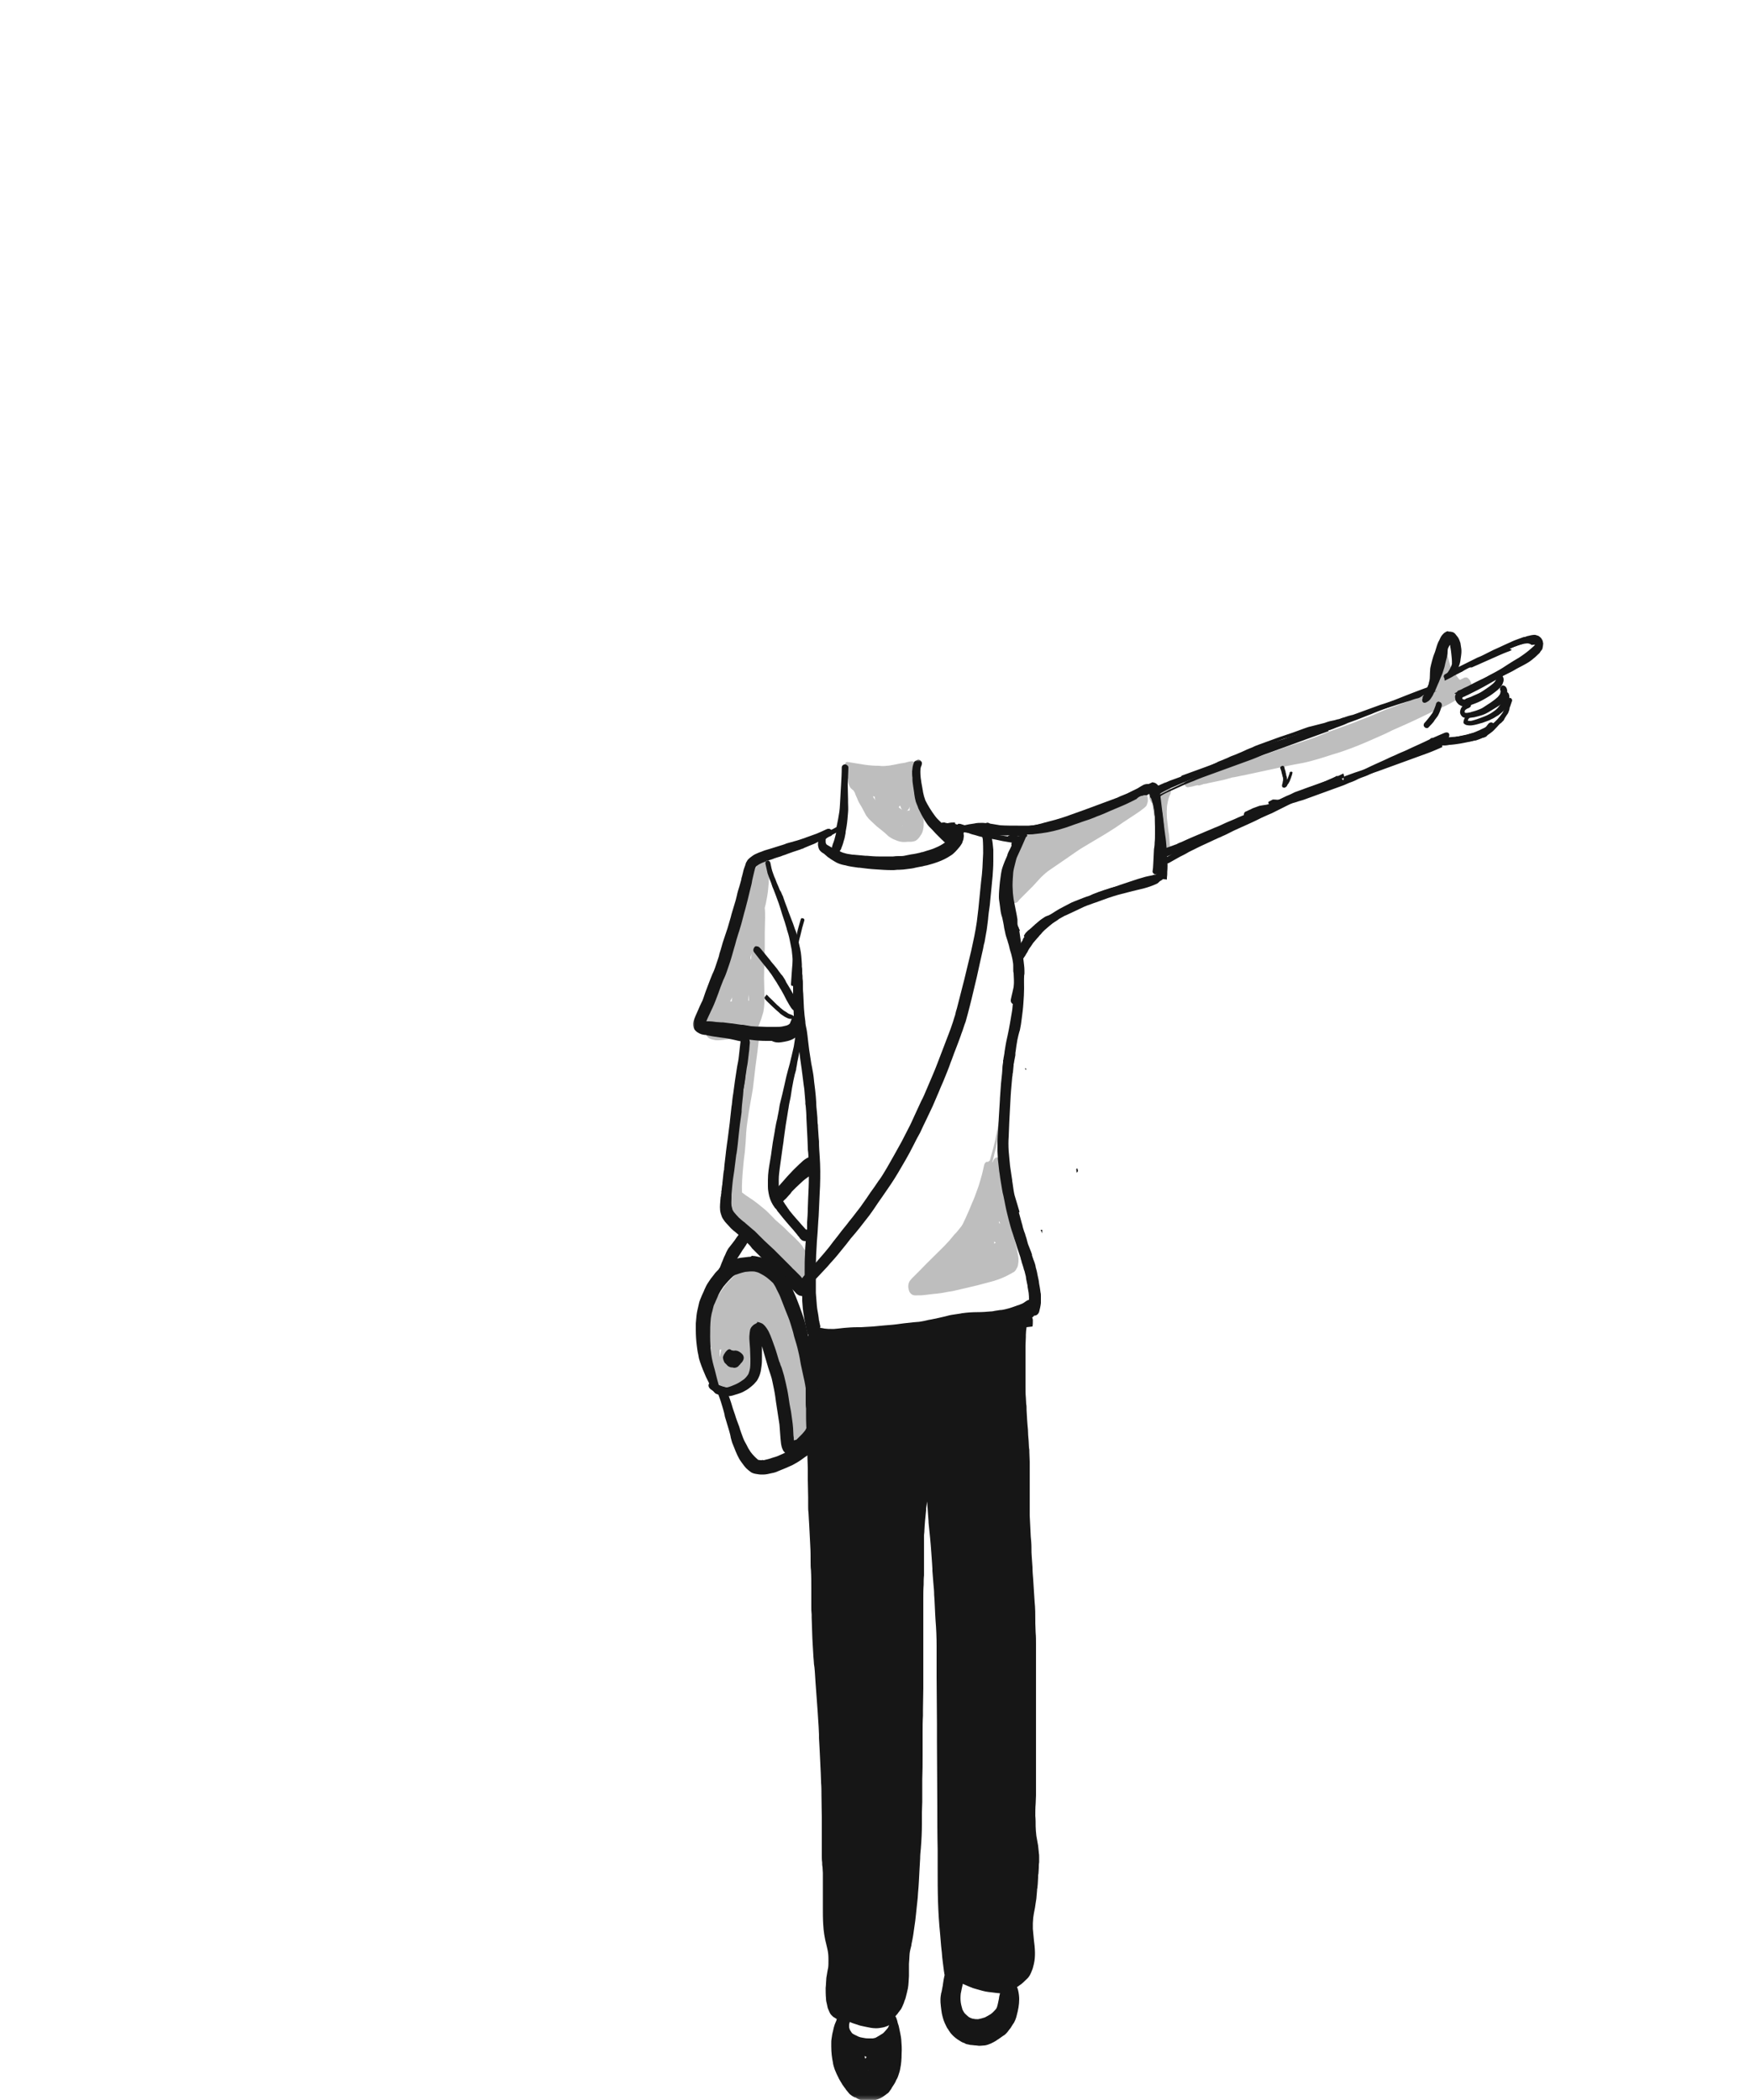 <svg baseProfile="basic" xmlns="http://www.w3.org/2000/svg" viewBox="0 0 500 600"><g fill-rule="evenodd" clip-rule="evenodd"><path fill="#BEBEBE" d="M332.186 223.916c-.094.034-.154.162-.342.23-.341.231-.59.428-.93.659l-1.026.692c-.316.009-.658.24-.743.59-.154.162-.401.359-.555.521-.12.257-.24.513-.23.829-.017.538.188 1.102.487 1.632.068.188.23.341.393.495.009.316.111.598.12.914.051.726.231 1.512.317 2.333.077.504.154 1.008.137 1.546.094 1.136.223 2.366.411 3.468.077.504.188 1.102.265 1.607.086.82.266 1.606.54 2.357.17.47.435.906.666 1.248.325.307.812.768 1.282.597.094-.034.188-.068.247-.196l.129.06c.572.11.751-.274.93-.659.146-.478.035-1.076-.042-1.58-.035-.094-.01-.316-.043-.41-.043-.41-.052-.727-.095-1.137-.051-.726-.103-1.452-.282-2.238-.129-1.23-.291-2.554-.42-3.785l-.052-1.896c.077-.667.025-1.393.196-2.093.137-.795.307-1.496.572-2.23l.299-.641c.264-.735.016-1.71-.317-2.333-.197-.247-.427-.59-.718-.803-.29-.213-.479-.145-.795-.136l-.094.034c.035.094-.12.257-.307.325m6.194-1.403a.55.55 0 0 0-.111.572c-.12.257-.017.539.085.82.103.282.171.47.368.718.162.154.453.367.64.299.317-.009.599-.111.915-.12.282-.103.598-.111.974-.248.282-.103.598-.111.88-.214.128.06.222.026.35.085.504-.077.974-.248 1.444-.419.41-.042.914-.12 1.29-.256l2.076-.437 2.076-.436c.692-.145 1.35-.385 2.135-.564.282-.103.564-.206.88-.214 1.102-.189 2.076-.437 3.178-.625 1.478-.325 2.862-.616 4.34-.941 2.862-.616 5.63-1.198 8.492-1.814 1.478-.325 2.896-.522 4.374-.847 1.478-.325 2.922-.744 4.46-1.197 1.443-.42 2.759-.898 4.203-1.317 1.35-.385 2.759-.898 4.074-1.377 2.82-1.026 5.57-2.24 8.227-3.42 1.375-.607 2.75-1.214 4.092-1.915 1.375-.607 2.656-1.18 4.032-1.787 2.563-1.145 5.091-2.385 7.62-3.624.905-.436 1.939-.812 2.938-1.283.906-.436 1.811-.872 2.682-1.402.966-.564 1.837-1.094 2.768-1.752.436-.265.743-.59 1.179-.855l.743-.59c.094-.033.248-.196.342-.23.341-.23.392-.675.35-1.085.017-.538-.189-1.102-.454-1.538-.102-.282-.393-.495-.59-.743-.128-.06-.162-.154-.384-.18-.094.035-.128-.06-.222-.025a1.704 1.704 0 0 0-.94.342c-.188.069-.376.137-.623.334-.47.17-1.513-2.11-1.983-1.94-.658.24-2.044-7.662-2.702-7.423-.658.24-2.466 9.305-3.124 9.544-.658.24.89 2.443.231 2.683-.563.205-1.093.504-1.717.838-.717.367-1.375.607-2.093.974-.965.564-2.374 1.077-3.69 1.556l-4.322 1.574-.752.273-.282.103c-.188.068-.47.17-.658.24-.658.239-1.281.572-1.94.811-1.28.573-2.656 1.18-3.971 1.659-1.504.547-2.88 1.154-4.383 1.701l-4.228 1.54c-1.316.478-2.725.991-4.007 1.564-2.597 1.052-5.262 1.916-7.927 2.78-1.444.418-2.76.897-4.17 1.41l-4.228 1.54c-.752.273-1.444.418-2.101.658l-4.332 1.257-.657.24c-.504.076-.88.213-1.384.29-1.256.35-2.418.667-3.708.924-.598.111-1.256.35-1.854.462-.692.145-1.35.385-1.913.59l-1.692.616c-.564.205-1.034.376-1.632.487l-1.315.479-.376.137c-.82.085-1.478.325-1.973.718z"/><path fill="#161616" d="M370.115 210.004l-7.047 2.565-7.236 2.634c-1.222.445-2.35.855-3.537 1.394-.657.24-1.281.572-1.939.812-.658.24-1.281.573-1.999.94-2.28 1.043-4.596 1.992-6.91 2.941-1.846.778-3.631 1.428-5.476 2.206l-2.444.89-4.04 1.47c-.47.171-.769.812-.598 1.282.171.47.812.768 1.376.563l.376-.137c.06-.128.12-.256.213-.29.615-.65 1.52-1.086 2.332-1.487 1.247-.667 2.469-1.112 3.75-1.685 1.282-.572 2.563-1.145 3.879-1.624 1.28-.573 2.596-1.052 3.912-1.53l8.081-2.942 4.135-1.505c1.41-.513 2.69-1.086 4.1-1.599l16.445-5.985 2.913-1.06-.376-1.034c-1.068.282-2.102.659-3.17.94-1.161.317-2.289.728-3.45 1.044l-3.29 1.197m12.965 11.351c-1 .47-2 .94-2.94 1.282-2.032.847-4.134 1.505-6.201 2.258l-4.041 1.47c-.718.368-1.53.77-2.28 1.043-1.812.872-3.717 1.778-5.528 2.65-1.717.838-3.434 1.676-5.185 2.42-1 .47-2.033.846-3.033 1.316-.811.402-1.657.71-2.374 1.078-.906.436-1.905.906-2.81 1.342-1 .47-1.906.906-2.905 1.376-1.811.872-3.69 1.556-5.536 2.334-1.093.505-2.315.95-3.442 1.36-1.094.504-2.281 1.043-3.34 1.641-.188.068-.248.197-.402.359-.145.478-.17.7-.136.795.068.187.196.247.359.401.128.06.35.085.538.017.435-.265.905-.436 1.341-.701.436-.265 1-.47 1.47-.641.47-.171.939-.342 1.375-.607l1.41-.513c.845-.308 1.656-.71 2.502-1.018.94-.342 1.845-.778 2.785-1.12 1.034-.376 2.033-.846 2.939-1.282.811-.402 1.657-.71 2.374-1.077l2.999-1.41c.905-.437 1.939-.813 2.844-1.25.846-.307 1.658-.709 2.503-1.017 1-.47 2.034-.846 3.033-1.316 1.811-.872 3.622-1.744 5.373-2.488.812-.402 1.751-.744 2.563-1.146.905-.436 1.81-.871 2.75-1.214 1.812-.871 3.657-1.65 5.468-2.521l2.716-1.308c.906-.436 1.845-.778 2.75-1.214.377-.137.718-.368 1.094-.505-.102-.282-.077-.504-.18-.786l-.136-.376c-.094.035-.342.231-.718.368"/><path fill="#161616" d="M355.704 216.314c-1.691.615-3.383 1.231-5.04 1.94-.94.343-1.785.65-2.69 1.086-1.094.505-2.222.915-3.315 1.42-.846.307-1.658.71-2.47 1.111-.999.47-2.032.846-3.032 1.317-.188.068-.47.17-.623.333-.53.3-1.188.539-1.717.838-1.188.538-2.281 1.043-3.434 1.675l-2.435 1.206-.282.102c-.188.069-.248.197-.307.325-.094.034-.12.256-.017.538.068.188.23.342.359.402.12-.257.179-.385.393-.675.614-.65 1.52-1.086 2.332-1.488 1.28-.572 2.468-1.111 3.75-1.684 1.281-.573 2.562-1.145 3.878-1.624 1.281-.573 2.597-1.052 3.912-1.53l8.082-2.942 4.134-1.505c1.41-.513 2.691-1.086 4.1-1.599l16.446-5.985 1.879-.684c-.103-.282-.3-.53-.615-.521-.129-.06-.223-.026-.41.043-.188.068-.41.043-.598.111l-.376.137-.752.273c-.376.137-.846.308-1.256.351-.94.342-1.82.556-2.76.898-1.913.59-3.698 1.24-5.578 1.924l-5.45 1.984-6.108 2.223m26.307 5.323c-.965.564-1.999.94-2.904 1.377-2.033.846-4.1 1.598-6.074 2.317l-.094.034c-1.281.573-2.656 1.18-4.066 1.693-.94.342-1.94.812-2.845 1.248-1.093.504-2.127.88-3.22 1.385-1 .47-2.093.974-3.127 1.35-1.187.54-2.315.95-3.502 1.488-1 .47-2.033.847-3.033 1.317-1.093.504-2.127.88-3.22 1.385-1 .47-1.905.906-2.939 1.282-1.093.505-2.22.915-3.408 1.454-2.033.846-3.973 1.658-5.972 2.599-.47.17-.94.342-1.375.607-.47.17-.846.308-1.315.479l-3.477 1.265c-.564.205-.769.812-.53 1.47.206.564.847.862 1.316.691 2.162-.786 4.417-1.607 6.544-2.488 2.221-.915 4.476-1.735 6.697-2.65.94-.342 1.846-.778 2.785-1.12 1.188-.539 2.315-.95 3.503-1.488.94-.342 1.939-.812 2.844-1.248 1.188-.539 2.281-1.043 3.503-1.488 1.751-.744 3.408-1.453 5.16-2.197l.093-.034 7.022-3.514c.624-.333 1.282-.572 1.905-.906.53-.299 1.188-.538 1.717-.838.658-.239 1.188-.538 1.811-.872.564-.205 1.188-.538 1.751-.743l1.88-.684.47-.171c.188-.069.435-.265.623-.334.53-.299 1.06-.598 1.46-.957.308-.325.488-.71.317-1.18.025-.221-.137-.375-.3-.529m-2.515-13.344c.162.154.29.213.418.273l1.128-.41c.436-.265.871-.53 1.4-.83l.377-.136c.717-.368 1.563-.676 2.28-1.043l-2.63.957c-.564.206-1.103.189-1.487.01-.47.17-.94.341-1.444.418-.085.35-.205.607-.042.76m27.14-10.516c-1.846.778-3.657 1.65-5.562 2.556 1.128-.41 2.35-.855 3.511-1.171 1.538-.453 3.016-.778 4.554-1.232.47-.17 1.033-.376 1.538-.453-1.137.094-2.401.129-3.537.223l-.094.034a.756.756 0 0 0-.41.043"/><path fill="#161616" d="M412.585 209.445c-1.75.744-3.408 1.453-5.125 2.291-1.811.872-3.562 1.616-5.373 2.488-.906.436-1.94.812-2.845 1.248-.812.402-1.657.71-2.469 1.112-1.81.872-3.75 1.684-5.56 2.556l-2.717 1.308-2.435 1.205c-.436.265-.905.436-1.341.701-.436.265-.812.402-1.247.667-.53.299-1 .47-1.53.77l-1.315.478-5.544 2.018c-1.785.65-3.665 1.334-5.519 1.796-.282.102-.598.11-.88.214-.316.008-.598.11-.914.12-.188.068-.41.042-.598.11-.316.01-.538-.016-.854-.008-.316.009-.76-.042-1.077-.033-.41.042-.76-.043-1.076-.034-.222-.026-.316.008-.538-.017-.342.23-.718.367-1.06.598l-.188.068c.035.094-.025.223-.025.223l.17.47c-.41.042-.691.145-1.101.188-.504.077-1.008.154-1.606.265l-.658.24-1.128.41c-.282.103-.623.333-.905.436-.376.137-.812.402-1.188.539-.188.068-.435.264-.46.487a1.08 1.08 0 0 0-.043.76c.102.282.299.53.555.65l.376-.138c.564-.205 1.188-.538 1.751-.743l1.88-.684 1.691-.616c.47-.171 1.068-.282 1.538-.453.564-.206 1.162-.317 1.76-.428.598-.111 1.256-.35 1.82-.556.657-.24 1.35-.385 2.041-.53.564-.205 1.256-.35 1.82-.556.658-.24 1.256-.35 1.913-.59l7.612-2.77.658-.24 3.007-1.094c.657-.24 1.187-.539 1.845-.778.658-.24 1.315-.48 1.939-.813.624-.333 1.187-.538 1.845-.778.658-.24 1.316-.478 1.94-.812.563-.205 1.187-.538 1.75-.744.658-.24 1.282-.572 1.94-.812 1.187-.538 2.409-.983 3.69-1.556 1.281-.573 2.597-1.052 3.784-1.59 1.188-.539 2.375-1.077 3.434-1.676 1.188-.538 2.341-1.17 3.528-1.71 1.188-.538 2.47-1.11 3.657-1.65 1.306-.794 1.22-2.785-.625-2.007zm-75.453 12.565l-2.631.957c-.658.24-1.281.573-1.94.812-.845.308-1.75.744-2.562 1.146a.764.764 0 0 0-.401.359c-.12.256-.145.478-.077.666.171.47.59.743.966.606.999-.47 2.033-.846 3.032-1.316.658-.24 1.188-.539 1.845-.778l4.887-1.779c3.007-1.094 5.954-2.06 8.961-3.155l8.927-3.25 4.605-1.675c1.41-.513 2.853-.932 4.262-1.445l.564-.205 8.645-3.147.94-.342c.282-.103.624-.333.871-.53.248-.197.333-.547.197-.923-.069-.188-.197-.247-.265-.435-.786.18-1.538.453-2.324.633-.564.205-1.162.316-1.632.487l-1.033.376c-1.504.547-2.913 1.06-4.451 1.514-.846.308-1.692.615-2.572.83-.657.239-1.35.384-2.007.624l-4.605 1.675-8.833 3.215-9.02 3.284-3.853 1.402c-.12.256-.308.325-.496.393"/><path fill="#161616" d="M382.73 222.44c-.47.171-.812.402-1.282.573-.376.137-.846.308-1.187.538-.846.308-1.564.676-2.375 1.078-1.623.803-3.28 1.513-4.938 2.222-.811.402-1.751.744-2.563 1.146-.845.308-1.657.71-2.502 1.017-1.752.744-3.409 1.454-5.16 2.198-1.751.743-3.374 1.547-5.126 2.29-1.75.745-3.408 1.454-5.16 2.198-1.75.744-3.408 1.453-5.159 2.197s-3.374 1.548-5.091 2.385c-1.376.607-2.717 1.308-4.152 2.044-.717.367-1.529.769-2.246 1.137l-2.896 1.692c-.188.068-.308.325-.333.547-.026.222.043.41.145.692.163.154.325.307.547.333.222.026.504-.077.692-.146l3.178-1.795c.811-.401 1.717-.837 2.494-1.333l2.435-1.205c1.623-.804 3.28-1.514 4.997-2.351.47-.171.905-.436 1.375-.607.47-.171.812-.402 1.282-.573 1.187-.539 2.246-1.137 3.434-1.676 1.187-.538 2.468-1.111 3.656-1.65 1.187-.538 2.375-1.077 3.528-1.71 1.187-.538 2.34-1.17 3.528-1.71 2.34-1.17 4.681-2.342 7.056-3.419.623-.333 1.281-.573 1.939-.812.53-.3 1.187-.539 1.751-.744.658-.24 1.188-.538 1.845-.778.564-.205 1.188-.538 1.752-.744l1.879-.684 1.691-.615c.47-.171 1.068-.283 1.538-.454l.376-.136a.764.764 0 0 0 .017-.539c-.077-.504-.496-.777-.966-.606m28.601-10.303c-.376.136-.752.273-1.093.504l-.94.342-4.417 1.608c-2.913 1.06-5.826 2.12-8.773 3.086-3.007 1.095-5.954 2.061-8.995 3.062l-.752.273-.376.137-1.691.616c-.376.136-.521.615-.35 1.085.17.47.59.743.965.606l2.82-1.026 1.033-.376 1.222-.445c1.41-.513 2.853-.932 4.262-1.445l9.021-3.283 4.417-1.608c1.503-.547 2.879-1.154 4.348-1.795.163.153-.043-1.58-.7-1.341zm1.546-31.424c-.094.034-.282.102-.342.23a4.195 4.195 0 0 0-1.008 1.325l-.358.77c-.273.418-.478 1.025-.683 1.631l-.436 1.436c-.204.606-.503 1.247-.674 1.948-.205.606-.316 1.179-.46 1.657-.112.573-.316 1.18-.3 1.812-.076.666-.059 1.298-.101 2.059.008.316-.077.666-.102.888-.086.35-.205.607-.197.923-.239.513-.444 1.12-.683 1.632-.298.641-.563 1.376-.99 1.957-.06.128-.12.256-.051.444-.24.513-.137.795-.034 1.077.23.341.675.392 1.11.128.189-.069.342-.231.53-.3.248-.196.402-.359.555-.521.06-.128.214-.29.274-.419.06-.128.213-.29.273-.418.273-.42.418-.898.692-1.316.418-.898.802-1.889 1.22-2.786.325-.863.743-1.76 1.068-2.623.145-.479.35-1.085.495-1.564.145-.478.196-.922.341-1.401.111-.572.316-1.18.427-1.752.025-.222.11-.572.136-.794.017-.538.034-1.077.12-1.427.179-.384.358-.769.571-1.06.069.188.103.282.078.505.18.786.265 1.606.35 2.426.086.82.172 1.64.13 2.4l.034.095c-.06.128-.12.256-.146.478l-.358.769c-.18.385-.453.803-.726 1.222-.154.162-.18.384-.333.547-.154.162-.18.384-.24.513a4.875 4.875 0 0 0-.042.76c.906-.436 1.905-.906 2.81-1.342.18-.385.325-.863.505-1.248.094-.034.06-.128.153-.162.24-.513.384-.991.59-1.598.144-.478.196-.923.247-1.367.162-1.017.324-2.033.17-3.042l-.231-1.512-.274-.751a4.013 4.013 0 0 0-.795-1.307c-.197-.248-.427-.59-.718-.803-.29-.214-.64-.3-1.085-.35-.128-.06-.316.008-.538-.017-.069-.188-.257-.12-.445-.051l-.094.034c-.187.068-.281.103-.435.265"/><path fill="#161616" d="M425.095 186.8c-.94.343-1.845.779-2.75 1.215-1.094.504-2.188 1.009-3.247 1.607l-2.896 1.692c-1.059.599-2.024 1.163-3.083 1.761a1.208 1.208 0 0 0-.419.898c.069.187.009.316.077.504.906-.436 1.811-.872 2.589-1.368l2.152-1.103.188-.068c.684-.462 1.307-.795 2.025-1.163.282-.102.504-.077.82-.085.811-.402 1.657-.71 2.563-1.146 1.375-.607 2.656-1.18 4.032-1.787 1.281-.573 2.468-1.111 3.784-1.59.376-.137.658-.24 1-.47a1.205 1.205 0 0 0-.641-.3c-.385-.178-.795-.136-1.111-.127-.41.043-.692.145-1.102.188-.282.103-.564.206-.786.18l-1.128.41-2.067.753m6.281 4.099c-1.247.667-2.435 1.205-3.682 1.872-1.341.701-2.717 1.308-3.964 1.975-1.375.607-2.622 1.274-3.963 1.975-.624.333-1.154.632-1.811.871-.53.3-1.094.505-1.53.77l.095-.034 1.503-.548 3.195-1.162c1.034-.377 2.033-.847 3.127-1.351a21.863 21.863 0 0 0 3.28-1.513c.53-.3.965-.565 1.46-.958.53-.299 1.026-.692 1.427-1.051s.803-.718 1.11-1.043c-.06.129-.153.163-.247.197"/><path fill="#161616" d="M417.82 199.559c.034.094.034.094 0 0 .034.094 0 0 0 0m.64.298c-.094.035-.094.035-.222-.025-.094.034-.128-.06-.222-.026l-.128-.06-.034-.093-.069-.188.06-.129.06-.128c.213-.29.52-.615.734-.906.556-.52 1.145-.948 1.828-1.41.684-.461 1.401-.829 2.119-1.197.376-.136.717-.367 1.093-.504.094-.034.316-.009.41-.043.222.026.47-.17.624-.333l1.315-.479.564-.205.188-.069.094-.034c.188-.068.41-.043.632-.017 0 0 .035.094-.06.128l-.179.385c-.213.29-.427.58-.674.777-.65.556-1.239.983-1.922 1.445-.684.461-1.273.889-1.99 1.256-.718.368-1.564.676-2.281 1.043l-1.222.445-.564.205c.316-.009.128.06-.154.162.094-.034 0 0 0 0m5.279-5.965c-1.376.607-2.623 1.274-3.964 1.975-.624.334-1.187.539-1.811.872-.436.265-.906.436-1.47.641l-.06.129a3.447 3.447 0 0 0-.716 1.538c.043.41.051.726.188 1.102.068.188.23.341.3.53.162.153.358.4.52.554.291.214.547.333.804.453.128.06.256.12.478.145.128.06.316-.009.444.051.223.026.505-.077.727-.051l1.221-.445c.846-.308 1.692-.616 2.503-1.017.906-.436 1.777-.966 2.648-1.496.778-.496 1.52-1.086 2.264-1.675.401-.36.803-.718 1.076-1.137.214-.29.427-.581.512-.931.3-.641.307-1.496-.214-2.05-.359-.402-.743-.582-1.282-.599-.316.01-.632.018-.82.086l-.376.137-.188.068-.751.274-.282.103c-.564.205-1.128.41-1.751.743"/><path fill="#161616" d="M418.658 203.617c.034.093.128.06 0 0 .128.06.034.093 0 0m10.148-6.035s.034.094 0 0c.034.094 0 0 0 0m.179-1.555c-.154.162-.401.359-.393.675-.025.222-.017.538.146.692.034.094.034.094-.026.222-.026.222-.051.444-.11.572l-.12.257c-.214.29-.487.709-.829.94-.555.521-1.238.983-1.828 1.41-.777.496-1.46.957-2.238 1.453-.53.3-1.093.504-1.75.744-.565.205-1.257.35-1.82.556-.41.043-.787.18-1.23.128-.095.034-.129-.06-.223-.025l-.034-.094-.034-.094-.035-.094c-.034-.094.06-.128.026-.222l.06-.129.06-.128c.247-.196.495-.393.777-.495.188-.069.376-.137.53-.3.187-.068.247-.196.307-.324a.764.764 0 0 0 .017-.539c-.103-.282-.521-.555-.77-.358-.469.17-.81.402-1.246.667-.342.23-.59.427-.769.811-.18.385-.324.863-.282 1.273.043.41.308.846.633 1.154.581.427 1.307.375 1.94.358a32.531 32.531 0 0 1 1.418-.197c.88-.214 1.76-.428 2.605-.735.846-.308 1.717-.838 2.495-1.334l1.307-.795c.435-.265.87-.53 1.272-.889.496-.393.957-.88 1.29-1.427.273-.419.512-.931.53-1.47l-.027-.948c-.043-.41-.18-.786-.376-1.034-.23-.341-.743-.58-1.213-.41.128.06.034.095-.06.129"/><path fill="#161616" d="M419.42 206c.033.094.033.094 0 0 .033.094.033.094 0 0m9.89-7.325c.035.094-.025.222.01.316.008.316-.078.667-.103.889-.026.222-.051.444-.17.7-.18.385-.453.804-.667 1.094-.273.419-.58.744-.982 1.103-.743.59-1.427 1.05-2.238 1.453-.718.367-1.47.64-2.127.88-.846.308-1.598.582-2.478.796-.188.068-.504.077-.726.051-.128-.06-.316.009-.444-.051-.034-.094.06-.128.025-.222.06-.128.214-.29.274-.419.153-.162.307-.325.367-.453.214-.29.24-.512-.051-.726a.778.778 0 0 0-.82.086 3.039 3.039 0 0 0-.487.709c-.154.162-.274.419-.333.547-.12.256-.146.478-.23.829-.026.222.076.504.333.623.162.154.418.273.64.299.573.11 1.111.128 1.71.017.913-.12 1.759-.428 2.733-.676l1.315-.479c.376-.137.846-.308 1.188-.539.47-.17.905-.436 1.247-.666.342-.231.718-.368 1.119-.727.495-.393.99-.786 1.358-1.24.307-.324.58-.743.854-1.161.06-.128.12-.257.214-.29.12-.257.239-.513.324-.864.085-.35.077-.666.068-.982.026-.222-.009-.316.017-.539-.009-.316-.111-.598-.18-.786-.137-.375-.521-.555-.931-.512l-.188.069c-.376.136-.59.427-.64.871m-20.758 12.557c-.12.256-.11.572-.008.854.103.282.3.53.555.65.257.119.573.11.923.196.316-.01.667.076.983.068-.094.034-.094.034-.222-.026.538.017 1.17 0 1.708.017.539.017 1.043-.06 1.64-.172 1.043-.06 2.051-.214 3.06-.368 1.195-.222 2.391-.445 3.553-.761.282-.103.564-.206.786-.18l.94-.342c.47-.171.845-.308 1.35-.385l.47-.171c.281-.103.529-.3.648-.555.06-.129.12-.257.086-.35.248-.197.461-.488.675-.778.367-.453.674-.778.948-1.197.307-.325.324-.863-.095-1.136-.325-.308-.923-.196-1.23.128-.521.616-1.008 1.325-1.563 1.846l-.282.103c-.88.214-1.632.487-2.511.701-.692.146-1.444.42-2.136.565l-2.076.436-.094.034-1.23.129c-.633.017-1.23.128-1.769.111l-2.281-.127c-.316.008-.632.017-1.008.154-.282.103-.598.111-.974.248-.385-.18-.632.017-.846.308m2.082-10.655c-.154.163-.308.325-.333.547-.06.128-.086.35-.145.479-.265.735-.53 1.47-.922 2.144a31.9 31.9 0 0 1-2.264 2.846c-.153.162-.179.385-.205.607-.025.222.171.47.334.623.162.154.384.18.606.205.223.026.376-.137.53-.299l.923-.974c.213-.29.46-.487.58-.744.333-.547.795-1.034 1.128-1.58.512-.932.802-1.889 1.092-2.846.026-.222-.077-.504-.145-.692-.163-.154-.325-.307-.547-.333-.162-.154-.256-.12-.444-.051l-.188.068m18.219-15.144c-1.88.684-3.725 1.462-5.57 2.24-1 .47-2.033.846-3.033 1.316-.905.436-1.905.907-2.81 1.343-.53.299-1.06.598-1.53.769-.717.368-1.528.77-2.212 1.23-.247.197-.298.642-.196.924.624-.334 1.341-.701 2-.94.717-.368 1.434-.736 2.186-1.01l.188-.068c.717-.367 1.307-.795 2.024-1.162.282-.103.504-.077.82-.086.812-.402 1.752-.744 2.563-1.146 1.376-.607 2.657-1.18 4.032-1.787 1.282-.572 2.597-1.051 3.785-1.59.657-.24 1.187-.538 1.845-.778l.094-.034c.658-.24 1.221-.445 1.913-.59.376-.137.786-.18 1.196-.222.505-.078 1.111.127 1.436.435l1.23-.129c-.06.128-.025.222-.085.35-.12.257-.367.454-.521.616.102.282.111.598-.008.854-.103.889-.974 1.419-1.563 1.846-.436.265-.872.53-1.342.701-1.247.667-2.528 1.24-3.87 1.94-1.246.667-2.434 1.206-3.68 1.873-1.342.7-2.623 1.274-3.999 1.88-1.281.573-2.622 1.274-3.904 1.847-.623.333-1.187.539-1.81.872-.624.333-1.282.573-2 .94-.187.069-.375.137-.435.265 0 0 .034.094.128.06.256.12.478.145.666.077l.752-.274.752-.273c.188-.069.436-.265.624-.334.281-.102.47-.17.717-.367.94-.342 1.845-.778 2.785-1.12l2.819-1.026 2.913-1.06c.846-.308 1.751-.744 2.563-1.146.905-.436 1.81-.872 2.682-1.402.965-.564 2.059-1.069 3.024-1.633.53-.3.965-.564 1.46-.957.342-.231.65-.556.992-.787.4-.358.708-.683 1.11-1.042.248-.197.461-.487.58-.744.154-.162.214-.29.368-.453.06-.128.154-.162.12-.256.06-.128.119-.256.085-.35.06-.128.025-.222.085-.35l.077-.667c.025-.222-.043-.41-.112-.598-.068-.188-.136-.376-.299-.53l-.487-.46c-.128-.06-.29-.214-.419-.274-.256-.12-.478-.145-.7-.17a3.08 3.08 0 0 0-1.324.162c-.504.077-.974.248-1.444.42l-1.316.478-1.127.41c-1.717.838-3.22 1.385-4.818 1.967"/><path fill="#161616" d="M435.09 182.099l-1.128.41c-.846.308-1.598.582-2.41.984-1.562.675-3.185 1.479-4.749 2.154-.811.402-1.623.804-2.34 1.171-.718.368-1.53.77-2.281 1.043-1.623.804-3.152 1.573-4.775 2.377-1.53.769-3.058 1.538-4.46 2.368-.187.068-.247.196-.4.358a.764.764 0 0 0-.018.539.764.764 0 0 0 .36.401c.127.06.35.085.538.017 1.717-.838 3.4-1.77 5.116-2.607 1.623-.804 3.152-1.573 4.776-2.377 1.623-.803 3.186-1.479 4.843-2.188.718-.368 1.47-.642 2.187-1.01.811-.4 1.563-.675 2.409-.982l2.067-.753c.658-.24 1.316-.479 2.008-.624.41-.043.88-.214 1.324-.163.128.06.222.026.35.086.128.06.257.12.35.085l.035.094c-.026.222-.18.384-.299.64-.12.257-.273.42-.521.616-1.264 1.205-2.69 2.256-4.151 3.214-1.495.863-3.05 1.854-4.51 2.812-1.213.76-2.46 1.427-3.802 2.128-.717.368-1.307.795-2.024 1.163-.53.299-1.153.632-1.683.932-.905.436-1.87 1-2.776 1.436-.436.265-.906.436-1.341.7-.188.069-.436.266-.624.334s-.376.137-.436.265c-.153.162-.307.325-.367.453s-.025.222-.085.35c-.06.128.043.41.077.504.162.154.325.308.547.333.094-.034.094-.034.222.026s.316-.009.41-.043l.188-.068.564-.206c.376-.136.717-.367 1.093-.504.718-.368 1.53-.77 2.247-1.137 1.623-.803 3.118-1.667 4.707-2.564 1.588-.898 3.083-1.761 4.672-2.659.683-.461 1.401-.829 2.084-1.29.436-.265.778-.496 1.213-.761.342-.231.718-.368.966-.564.341-.231.777-.496 1.119-.727.341-.23.777-.496 1.084-.82.342-.231.65-.556 1.085-.82.154-.163.342-.232.496-.394.401-.359.802-.718 1.076-1.137l.18-.384c.119-.257.272-.419.358-.77.085-.35.205-.606.162-1.016a1.704 1.704 0 0 0-.342-.94c-.069-.188-.231-.341-.393-.495-.163-.154-.291-.214-.453-.367-.257-.12-.479-.145-.607-.205-.385-.18-.795-.137-1.299-.06-.41.043-.88.214-1.384.291l-.657.24c-.317.008-.41.043-.598.11m-16.259 27.841s.094-.035 0 0c.094-.035 0 0 0 0m11.966-10.102c-.17.7-.435 1.435-.734 2.076-.205.607-.444 1.12-.683 1.632l-.64.872c-.214.29-.521.615-.735.905-.461.488-.922.975-1.418 1.368-.188.068-.341.23-.53.299-.529.3-1.093.504-1.716.838-.53.299-1.094.504-1.623.803-.658.24-1.282.573-2.033.847-.564.205-1.162.316-1.726.521-.41.043-.88.214-1.29.257-.188.069-.41.043-.598.111-.188.069-.316.009-.504.077-.094.035-.094.035-.222-.025l-.376.137a.43.43 0 0 0-.24.512c-.093.035-.059.129.01.316.068.188.23.342.393.496.256.12.572.11.888.102.222.026.316-.008.538.017.317-.009.727-.051 1.043-.06.316-.009.632-.017 1.042-.06.316-.009.632-.017 1.008-.154.41-.043.786-.18 1.102-.189l.94-.342c.282-.102.564-.205.811-.401.376-.137.718-.368 1.094-.505.53-.299 1.119-.726 1.614-1.12.59-.427 1.017-1.008 1.572-1.53.213-.29.461-.486.674-.777.094-.034.154-.162.342-.23.248-.197.461-.488.71-.684.213-.29.332-.547.452-.804.213-.29.333-.546.546-.837.214-.29.427-.581.513-.931.179-.385.264-.735.315-1.18 0 0-.034-.093.06-.128l.615-1.82c.06-.128.025-.222-.043-.41-.034-.094-.197-.247-.231-.341-.128-.06-.256-.12-.444-.051-.282.102-.436.264-.496.393m-57.222 9.44l.257.12c.094-.035.222.025.316-.009.128.06.316-.009.444.051.222.026.41-.043.632-.017.41-.043.82-.086 1.102-.188.692-.146 1.384-.291 2.204-.377.188-.068.282-.103.504-.077.188-.068.317-.009.505-.077l1.033-.376 2.161-.787c.752-.274 1.504-.547 2.315-.949l2.256-.82c1.503-.548 2.973-1.19 4.476-1.736 1.47-.642 2.973-1.189 4.476-1.736 1.41-.513 2.785-1.12 4.16-1.727 1.504-.547 2.973-1.189 4.477-1.736l4.698-1.71c.658-.24.06-1.299-1.572-.811l-.094.034-.47.171c-3.1 1.129-6.261 2.386-9.328 3.608-1.504.547-2.973 1.189-4.57 1.77l-1.88.684c-.94.342-1.939.812-2.845 1.248-1.469.642-2.972 1.189-4.442 1.83-.657.24-1.375.607-2.033.846l-1.973.719a.215.215 0 0 0-.256-.12c-.094.034-.223-.025-.317.009-.188.068-.375.137-.47.17-.281.103-.597.112-.914.12-.187.069-.47.172-.692.146-.598.111-1.255.35-1.853.462-.282.103-.598.111-.88.214-.094.034-.282.102-.41.043l-.282.102-.282.103-.282.102c-.402.36-.427.582-.17.701z"/><path fill="#161616" d="M363.76 211.254l-1.786.65-1.974.718c-.751.273-1.503.547-2.127.88-1.033.376-2.127.88-3.126 1.351-.658.24-1.188.539-1.845.778-.658.24-1.41.513-2.033.846-.658.24-1.282.573-1.94.813-.47.17-.94.342-1.281.572-1.187.54-2.375 1.078-3.562 1.616-1.188.539-2.469 1.112-3.656 1.65-1.47.641-2.939 1.283-4.374 2.018-1.187.538-2.28 1.043-3.468 1.581-.906.436-1.717.838-2.657 1.18-.094.034-.188.069-.248.197 0 0-.06.128-.025.222.102.282.359.401.64.299 2.717-1.308 5.562-2.556 8.312-3.77 1.094-.505 2.093-.975 3.187-1.48 1.187-.538 2.375-1.077 3.656-1.65.811-.401 1.657-.709 2.469-1.11.47-.172.845-.309 1.281-.574.658-.239 1.316-.478 2.033-.846l2.067-.752c.564-.206 1.222-.445 1.752-.744.563-.205 1.127-.41 1.563-.676.564-.205 1-.47 1.563-.675l2.221-.915 1.88-.684 1.785-.65 1.88-.684c.657-.24 1.221-.444 1.913-.59 1.222-.444 2.477-.795 3.7-1.24.563-.205 1.127-.41 1.819-.556.282-.102.563-.205.974-.248.281-.102.47-.17.786-.18.692-.145 1.255-.35 1.947-.495.598-.112 1.29-.257 1.854-.462.598-.112 1.256-.351 1.854-.462.598-.111 1.256-.35 1.854-.462.282-.103.564-.205.88-.214l.47-.171.47-.171c.281-.103.4-.359.426-.581-.068-.188-.102-.282-.265-.436-.128-.06-.256-.12-.478-.145-.188.069-.504.077-.692.146l-.47.17c-.282.103-.564.206-.88.214-.564.206-1.256.351-1.854.462-.598.112-1.255.351-1.82.556-.691.146-1.255.35-1.947.496-.692.146-1.256.351-1.948.496-.598.112-1.162.317-1.82.556l-.94.342-.75.274-1.786.65c-1.222.444-2.478.795-3.7 1.24l-1.785.65c.094-.035.094-.035 0 0"/><path fill="#161616" d="M382.366 205.652c-1.316.479-2.597 1.052-3.785 1.59-.752.274-1.375.607-2.127.88l-2.255.822c-1.41.513-2.725.992-4.1 1.599-1.128.41-2.128.88-3.255 1.29l-1.222.445-.47.171-1.41.513a.764.764 0 0 0-.4.36c-.06.127-.086.35-.052.444.069.187.197.247.325.307s.35.085.538.017l1.034-.376 1.41-.513 1.785-.65c1.315-.479 2.597-1.052 3.912-1.53l4.229-1.54c1.41-.513 2.785-1.12 4.194-1.633 2.691-1.086 5.322-2.043 8.047-3.035l4.135-1.505c1.316-.479 2.665-.864 4.015-1.249 1.35-.384 2.76-.897 4.11-1.282.751-.274 1.443-.42 2.195-.693.658-.24 1.221-.445 1.913-.59 1.444-.42 3.16-2.427 1.811-2.043-.658.24-1.444.42-2.102.659-.657.24-1.255.35-1.913.59-.752.274-1.444.42-2.196.693-.657.24-1.35.385-1.913.59-1.444.419-2.853.932-4.391 1.385l-1.786.65-2.255.82-1.034.377-2.819 1.026c-1.384.291-2.793.804-4.168 1.411zm-16.546 13.896c.172.47.309.846.386 1.35.136.376.18.786.316 1.162.103.282.077.504.086.82-.026.223-.145.479-.137.795-.06.128-.085.35-.145.479-.085.35-.042.76.308.845.128.06.35.086.444.051.188-.068.248-.196.436-.265.154-.162.213-.29.273-.418.06-.128.12-.257.273-.419.154-.162.18-.384.333-.547.18-.384.325-.863.504-1.247.026-.222.086-.35.205-.607.06-.128.026-.222.085-.35.06-.128.026-.222.086-.35.06-.129-.009-.317-.231-.342-.128-.06-.316.008-.504.077l-.06.128c.034.094-.06.128-.025.222-.146.479-.325.863-.47 1.342l-.239.512c-.034-.094.026-.222-.043-.41.026-.222-.077-.504-.145-.692-.069-.188-.103-.282-.077-.504-.103-.282-.171-.47-.18-.786-.137-.376-.274-.752-.35-1.256-.07-.188-.36-.401-.642-.298-.47.17-.589.427-.486.709"/></g><path fill-rule="evenodd" clip-rule="evenodd" fill="#BEBEBE" d="M257.7 235.9c.1 0 .2.1.3.1-.1 0-.2 0-.3-.1m2.2-4.1s0 .1-.1.1c0 0 0-.1.1-.1m0-.1c-.1 0-.1 0 0 0-.1 0-.1 0 0 0m-.4-.4c.2-.2.3-.5.4-.8v1c-.1.1-.2.1-.3.1-.2 0-.5.1-.7 0 .3.1.5-.1.6-.3m-2.6-.9c.1-.1.2-.2.3-.2.1.4.3.9.6 1.2-.3-.2-.7-.5-1-.7 0-.2.1-.2.1-.3m-7.4-2.7c0-.1-.1-.2-.1-.2.2 0 .3.1.5.1 0 .4.1.8.3 1.1-.3-.4-.6-.7-.7-1m-6-2.7c0 .1.1.1.1.2-.1-.1-.1-.1-.1-.2m16.3-7.4c-.3.1-.5.1-.8.2-.5.2-1.1.2-1.6.3-.7.1-1.3.3-2 .4-.7.1-1.4.3-2.1.3-.7.1-1.4.1-2.1 0-1.4 0-2.7-.1-4.1-.3-1.7-.3-3.3-.5-5-.8-.3 0-.5.2-.6.4-.3.5-.4 1.2-.4 1.7 0 .4.1.8.2 1.3.2.4.4.8.8.9 0 .4 0 .8.1 1.1.1.7.4 1.4.8 2 .3.3.6.6.9.8.1.2.2.4.3.5.2.6.4 1.1.7 1.7.3.9.8 1.7 1.3 2.5.3.6.6 1.1.9 1.7.2.4.4.8.7 1.1.3.5.8.9 1.2 1.3.5.5 1 .9 1.5 1.4l1.5 1.2c.5.4 1 .8 1.5 1.3.2.2.4.4.6.5.3.2.6.4 1 .6.2.1.5.2.7.3.5.2 1 .4 1.6.5.6.1 1.3.1 1.9 0h1c.4 0 .7-.1 1.1-.2.5-.2.9-.6 1.2-1 .2-.2.3-.5.5-.7.4-.6.6-1.2.7-1.9.1-.4.1-.8.1-1.3.1-.8-.1-1.7-.2-2.6-.1-.8-.4-1.5-.6-2.2-.3-1-.7-1.9-1-2.9 0-.1-.1-.3-.1-.4-.1-1-.2-2-.4-2.9v-.4c.1-.7.2-1.3.2-2 0-.4 0-.8.1-1.2 0-.4.1-.8.1-1.3s-.1-1.1-.4-1.5c-.1-.2-.2-.2-.4-.3-.2-.1-.4-.1-.5-.2h-.2c-.3 0-.5.1-.7.1m31.4 36.7zm14.5-14.4zm20.5-13.1c-.4.1-.7.2-1 .3-.3.1-.5.2-.8.3-.5.2-1.1.5-1.6.7-1.2.5-2.4 1-3.7 1.4-1.3.5-2.6.9-3.9 1.4-1.3.5-2.7 1-4 1.5-.4.1-.9.3-1.3.4-2.5.8-4.9 1.6-7.4 2.2l-9.3 2.4c-.4 0-.7.2-.9.6-.4.5-.5 1.3-.6 1.9 0 0 0 .1-.1.1-.2.3-.3.7-.4 1.1-.2.6-.5 1.2-.7 1.9-.4 1.1-.8 2.3-1.1 3.4-.4 1.2-.7 2.5-.9 3.7-.2 1.3-.4 2.6-.3 3.9 0 .5.1 1.1.1 1.6.1.3.2.7.3 1l.1.2c.1.4.4.8.7 1 0 .1.1.1.2.1.4.2.6.1 1-.1.2-.1.4-.4.6-.7l1.5-1.5 2.4-2.4c.7-.8 1.5-1.6 2.2-2.4.9-.9 1.9-1.8 3-2.5 1.3-.9 2.5-1.7 3.8-2.6 1.2-.8 2.4-1.7 3.6-2.5 1.3-.9 2.6-1.6 3.9-2.4 2.4-1.4 4.9-2.9 7.2-4.4 1.3-.9 2.6-1.8 4-2.7 1.3-.9 2.7-1.7 3.9-2.7.2-.1.3-.3.5-.4.3-.3.4-.4.5-.8.3-.6.3-1.3.2-2-.1-.5-.3-1.4-1-1.4-.4.3-.7.4-.7.4zm-117 58.2c-.1.4-.1.7-.1 1.1h-.5c.2-.4.4-.8.6-1.1m4.8-.8v1.7h-.2c0-.5.1-1.1.2-1.7m.7-11.7c0 .6-.1 1.1-.1 1.7v-.1.2c-.1-.2-.1-.4-.2-.7.1-.4.2-.8.3-1.1m1.5-25.3c0 .1 0 .3-.1.4v.1c-.5.8-.9 1.8-1.2 2.8-.5 1.6-.9 3.3-1.2 5-.2 1.1-.4 2.1-.6 3.2-.3.8-.6 1.5-.8 2.3-.4 1.3-.8 2.7-1.1 4-.4 1.4-.8 2.9-1.3 4.3-.4 1.3-1 2.6-1.5 3.9-.5 1.1-.9 2.1-1.4 3.2-.6 1.2-1.3 2.4-2 3.5-.7 1.2-1.5 2.3-2.2 3.4-1.1 1.7-2.1 3.5-2.4 5.5-.2 1.3-.2 2.6.1 3.9.3 1.4.8 2.8 1.9 3.8.4.3 1 .5 1.6.6.2 0 .3.1.5.1 1.4.1 2.9-.2 4.3-.4.7-.1 1.5-.3 2.2-.4.3 0 .6-.1.9-.1.8-.1 1.6-.2 2.3-.6.5-.2.9-.5 1.2-.8.3-.3.6-.6.8-.9.3-.3.6-1 .7-1.3.1-.2.2-.5.3-.8.4-.9.6-1.9.9-2.8.2-1 .3-2.1.3-3.2v-2.1c0-1.4-.1-2.9-.1-4.3 0-2.9.2-5.8.2-8.7v-4.1c0-1.5.1-3.1.1-4.6 0-.9 0-1.8-.1-2.7l.3-1.2c.3-1.5.6-3 .7-4.5.1-1.4.4-3.1 0-4.4-.1-.4-.2-.9-.4-1.3 0-.2 0-.5-.1-.7-.1-.6-.3-1.5-.9-1.8-.2-.1-.3-.1-.5-.1-.9-.1-1.3 1.2-1.4 1.8"/><path fill-rule="evenodd" clip-rule="evenodd" fill="#BEBEBE" d="M214.4 296.7c-.3 3-.8 6-1.3 9-.2 1.5-.5 3-.7 4.5-.3 1.4-.6 2.9-.9 4.3-.3 1.6-.7 3.3-1 4.9-.2.9-.3 1.9-.4 2.8-.1 1-.2 2.1-.2 3.1-.1 1.2-.3 2.5-.5 3.7-.2 1.4-.3 2.8-.4 4.2-.1 1.7-.3 3.4-.4 5.2-.1 1.7-.2 3.5 0 5.2.1.8.3 1.5.5 2.2.2.8.6 1.5 1 2.2.3.4.6.8.9 1.3.4.6.9 1 1.4 1.5l.8.8c.4.4.7.9 1.1 1.3.8.9 1.5 1.7 2.3 2.6.8.9 1.5 1.8 2.3 2.6.9 1 1.8 1.9 2.7 2.8.4.4.8.9 1.2 1.3.5.5 1 1.1 1.5 1.5.2.2.5.4.7.6.4.4.7.8 1.1 1.1.2.2.4.3.6.5.3.3.6.7.9 1 .3.2.4.4 1 .4.8 0 1.3-.5 1.7-1.1.5-.7.8-1.7 1-2.6.2-1.3.2-2.7-.2-4-.1-.2-.1-.5-.3-.9-.1-.5-.4-1-.7-1.4-.1-.1-.2-.3-.3-.4-.2-.3-.4-.5-.5-.8-.4-.5-.8-1-1.3-1.5-1.1-1.2-2.4-2.2-3.5-3.4-.9-.9-1.9-1.7-2.9-2.6-1-1-1.9-2-2.9-2.9-1.2-1-2.4-2-3.7-2.9l-1.8-1.2-1.2-.9c-.1-2.3.1-4.6.3-6.9.1-1.5.3-3.1.5-4.6.2-1.9.3-3.7.4-5.6.1-1.2.2-2.3.4-3.5.2-1.5.4-2.9.7-4.4.3-1.5.5-3 .8-4.6.2-1.4.3-2.8.5-4.2.3-3 .8-5.9 1.1-8.9.1-.5.1-1 0-1.5s-.3-1.2-.7-1.5c-.1-.1-.3-.1-.4-.1-.8.2-1.2 1.2-1.2 1.8m-.3 65.7c-1 .3-1.9.6-2.8 1-.9.4-1.5 1-2.2 1.8-.9.9-1.8 1.8-2.5 2.9-1.9 2.6-3.3 5.5-4.5 8.5-.1.3-.3.7-.4 1-.3.8-.4 1.5-.4 2.3 0 1 .2 2.3.8 3.1.1.5.3 1.1.6 1.5.3.3.5.6.9.8.4.2.7.2 1.1.3 1 .1 1.9-.1 2.9-.3 1.3-.3 2.5-.5 3.8-.5 1.2-.1 2.6-.2 3.8.1.3.1.6.2.8.3.3.1.6 0 .8.1.5-.1.9-.3 1.1-.7.1-.1.1-.2.2-.4.1.2.3.4.4.6.2.4.3.8.5 1.1.3.7.7 1.4 1.1 2.1.5 1.1.9 2.2 1.4 3.3.5 1.2.9 2.3 1.2 3.5.6 2.5 1.1 4.9 1.5 7.4.5 2.9 1.1 5.8 1.7 8.7.2.9.4 1.7.6 2.6.2.8.7 1.4 1.3 1.9.6.4 1.1.4 1.7 0 .7-.3 1.2-1.3 1.4-2 .2-.6.4-1.1.4-1.7.1-.8.1-1.6.2-2.3v-3.2c0-1.4-.1-2.8-.1-4.2-.1-3.4-.4-6.9-.8-10.3-.3-2.3-.7-4.5-1.1-6.8-.5-2.4-1.3-4.7-1.9-7.1-.4-1.6-.8-3.2-1.4-4.7l-.9-2.1c-.4-.9-.8-1.7-1.4-2.5-.2-.3-.5-.6-.7-.9-1.1-1.4-2.2-2.7-3.5-3.9-.8-.7-2-1.1-3-1.4-.3-.1-.6-.1-.9-.1-.5-.1-1.1 0-1.7.2"/><path fill-rule="evenodd" clip-rule="evenodd" fill="#BEBEBE" d="M207.1 383c-.3.6-.6 1.2-.8 1.9-.3.9-.5 1.9-.6 2.8-.1-.3-.1-.6-.1-.9v-1c.2-.7.4-1.3.7-1.9.1-.2.2-.3.3-.5.1-.2.3-.3.5-.4m4.2-4.7l-.9.3c-.3.1-.5.4-.7.6-.4.4-.8.8-1.2 1.3-.2.2-.3.4-.4.6 0-.3 0-.6-.1-.9-.1-.4-.2-.7-.4-1l-.3-.3c-.2-.1-.4-.1-.7 0-.5.2-.9.5-1.2.8-.3.3-.5.7-.7 1-.3.5-.5 1-.7 1.6-.2.5-.4 1-.5 1.4-.6 2.1-.5 4.3-.1 6.4.1.9.3 1.8.6 2.6.2.5.5 1.1.7 1.6.3.6.6 1.2.9 1.7.3.5.7.9 1.1 1.2l.9.6c.2.1.3.1.5.2.4.1.8.3 1.3.3.3 0 .7-.2 1-.4.2-.1.3-.2.5-.4.2-.1.3-.3.5-.4.5-.4.9-.9 1.3-1.3.7-.8 1.2-1.7 1.6-2.6.2-.4.3-.8.4-1.2.3-.8.5-1.6.7-2.4.3-1.6.2-3.2.1-4.8 0-.4-.1-.8-.1-1.1 0-.4-.1-.7-.1-1.1-.2-1.5-.7-3.3-2.2-4.1-.1-.1-.2-.1-.4-.1-.3-.1-.6-.2-.9-.2-.2 0-.4 0-.5.1m72.8-23.6l.4.4c-.2.1-.3.1-.5.2 0-.2.1-.4.1-.6m0 0c0 .1 0 .1 0 0 0 .1 0 .1 0 0m1.4-5.8c0 .1 0 .2.1.2 0 .2.1.4.1.6-.1-.1-.2-.2-.3-.4 0-.1 0-.2.1-.4m-.9-12.3c-.3.3-.6.6-.9 1-.3.4-.5.8-.7 1.2l-.3.6c-.1-.1-.2-.1-.4-.2-.4 0-.7.5-.8.8-.3.8-.6 1.6-1 2.3-1.1 2.1-2.6 4-4.1 5.9-.9 1.1-1.8 2.3-2.7 3.4-.3.4-.6.7-1 1.1l-1.5 1.8c-.7.8-1.5 1.6-2.2 2.3-2 2-4.1 4-6.1 6.1l-1.5 1.5-.9.9c-.2.2-.3.4-.5.6-.5.7-.6 1.6-.4 2.4.1.7.4 1.2 1 1.6.2.1.5.2.8.2h.7c.7 0 1.4 0 2.1-.1.8-.1 1.7-.2 2.5-.3 1.4-.1 2.7-.3 4.1-.6.7-.1 1.5-.2 2.2-.4.9-.2 1.7-.4 2.6-.6 1.3-.3 2.5-.6 3.8-.9l4.5-1.2c1.3-.4 2.6-.9 3.8-1.5.5-.3 1-.5 1.5-.8.1-.1.2-.2.4-.2.3-.2.4-.4.6-.6.2-.3.3-.6.5-.9.1-.3.2-.6.2-.9.1-.4.1-.9.1-1.3 0-.5-.1-1-.2-1.5-.2-1.5-.6-2.9-1-4.3-.3-1.3-.7-2.5-1-3.8-.2-.9-.4-1.7-.7-2.6-.3-1-.4-2.1-.6-3.1-.2-1-.3-2-.5-3-.1-.5-.2-1-.3-1.6-.1-.5-.2-1-.4-1.5-.1-.6-.4-1-.6-1.5-.2-.3-.5-.5-.9-.5.1.1-.1.1-.2.2"/><path fill-rule="evenodd" clip-rule="evenodd" fill="#BEBEBE" d="M285.7 318.7c-.6 3.1-1.1 6.3-1.9 9.3-.3 1.2-.7 2.4-1 3.6-.2.1-.4.2-.5.4-.2-.1-.3-.1-.5 0-.3.1-.5.5-.6.8-.1.3-.1.6-.2.9-.1.3-.1.6-.2.9l-.3 1.2c-.4 1.3-.7 2.6-1.2 3.9-.5 1.4-1 2.8-1.6 4.1-1.1 2.8-2.4 5.5-3.7 8.2-.6 1.1-1.1 2.3-1.7 3.4-.5.9-.9 1.8-1.4 2.8-.4.7-.7 1.4-1.1 2-.4.7-.8 1.5-1.1 2.3-.2.5-.3 1-.3 1.5 0 .4.1 1 .4 1.4l.2.2c.1.1.3.1.4 0 .1 0 .3-.2.4-.3l.3-.6c.1-.2.2-.3.2-.5.2-.3.3-.6.5-.9.3-.7.6-1.3.9-2 .6-1.3 1.2-2.5 1.8-3.8.6-1.2 1.2-2.5 1.8-3.7.5-1 1-2 1.4-2.9.6-1.3 1.2-2.6 1.7-3.9v-.1c-.1.5-.1 1 0 1.5s.2 1 .5 1.4c.1.2.3.3.5.4.4 0 .6-.5.7-.8.3-.6.5-1.3.6-2 .2-.6.3-1.3.5-1.9.2-1 .4-1.9.5-2.9v.2c0 .2 0 .5.1.7.1.4.2.7.4 1.1.1.2.4.4.6.4.3 0 .5-.2.6-.4.1-.2.3-.5.3-.7.1-.3.2-.6.2-.9.1-.2.1-.5.1-.7.1-.4.1-.7.2-1.1 0-.3.1-.5.1-.8 0-.1 0-.2.1-.3 0 .5 0 .9.1 1.4.1 1.8.2 3.6.2 5.3 0 .4.1.9.2 1.3s.4.9.9.9c.3 0 .5-.2.7-.4.4-.5.5-1.2.5-1.8 0-2-.1-3.9-.2-5.9 0-.9-.1-1.9-.1-2.8 0-.6-.1-1.1-.1-1.7 0-.8-.1-1.6-.2-2.5-.1-.8-.4-1.5-.6-2.3-.1-.3-.3-.6-.6-.8-.4-.3-.8 0-1.1.3-.2.3-.4.6-.5 1l-.1-.1c.3-.9.5-1.8.7-2.7.6-2.1 1-4.2 1.4-6.4.2-1.2.5-2.5.7-3.8v-.7c0-.2-.1-.5-.3-.7-.1 0-.1-.1-.2-.1.1.3 0 .8-.1 1.1"/><g transform="translate(198 217)"><defs><filter id="a" filterUnits="userSpaceOnUse" x="0" y=".1" width="100.5" height="382.9"><feColorMatrix values="1 0 0 0 0 0 1 0 0 0 0 0 1 0 0 0 0 0 1 0"/></filter></defs><mask maskUnits="userSpaceOnUse" x="0" y=".1" width="100.5" height="382.9" id="b"><g filter="url(#a)"><path fill-rule="evenodd" clip-rule="evenodd" fill="#FFF" d="M0 .1h100.5V383H0z"/></g></mask><path mask="url(#b)" fill-rule="evenodd" clip-rule="evenodd" fill="#161616" d="M50 374.4c0 .1.1.1.1.2l-.1-.2zm-.8-3.2c-.1-.3-.1-.5-.2-.7.2 0 .3.1.5.1v.3l-.3.3zm-.2-5.9c-.4-.1-.7-.1-1.1-.2-.3-.1-.7-.2-1-.4-.5-.2-.8-.4-1.2-.6-.1-.1-.3-.2-.4-.4-.2-.3-.4-.6-.5-.8-.1-.2-.1-.4-.2-.7v-.8c.1-.2.1-.5.2-.7.6.3 1.3.5 1.9.7.8.3 1.6.5 2.7.7.9.2 1.9.4 2.8.4h.2c.6 0 1.1-.1 1.7-.2.6-.1 1.1-.3 1.6-.5.1-.1.2-.1.4-.2l-.1.1c0 .1 0 .1-.1.2 0 .1-.1.2-.1.3-.1.1-.1.2-.2.3-.2.2-.4.5-.6.7-.3.3-.5.6-.8.8-.6.4-1.3.8-2 1.2-.2.1-.5.1-.8.2h-1c-.4 0-.9 0-1.4-.1zm31.2-5.5c-.3 0-.5-.1-.8-.2l-.6-.3c-.5-.4-.9-.8-1.2-1.1-.2-.3-.4-.6-.6-1-.2-.7-.4-1.4-.5-2.1-.1-.8-.1-1.6 0-2.5.2-1 .4-2 .6-2.8.1 0 .1.1.2.1.9.4 1.8.8 2.6 1.1.9.3 1.8.5 2.8.8 1.1.3 2.2.4 3.1.5.8.1 1.4.2 1.9.2v.1c-.1.3-.1.5-.2.8 0 .2-.1.4-.1.7-.2.8-.3 1.7-.6 2.5-.1.2-.2.4-.4.6-.4.4-.8.9-1.4 1.3-.5.3-1 .6-1.6.9-.6.2-1.3.4-1.9.5h-.4c-.2 0-.6 0-.9-.1zM31.9 133.9c-.3-.3-.6-.7-.9-1l-.6-.7c-.3-.3-.5-.6-.8-.9-.7-.8-1.4-1.6-2.1-2.5l-.1-.2c-.2-.2-.4-.5-.5-.7-.2-.3-.5-.7-.7-1l-.1-.2c-.4-.5-.8-1.1-1.1-1.7-.2-.5-.3-1-.4-1.7-.1-1.1-.1-2.3-.1-3.3 0-1.2.2-2.4.3-3.3.3-1.9.5-3.9.8-5.8.1-.7.2-1.4.3-2v-.2c.2-1.4.4-2.9.6-4.3l.3-1.8.1-.6c.1-.6.2-1.3.3-1.9l.1-.5c.1-.9.3-1.8.5-2.7l.1-.5c.2-1.1.3-2.2.5-3.1.2-1.1.4-2.2.7-3.4.1-.2.1-.4.2-.7.1-.3.2-.6.2-1 .1-.3.1-.6.2-1 0-.2.1-.5.1-.7.1-.5.2-.9.3-1.4.1-.5.2-1.1.3-1.6.1 1 .2 2 .4 3.2.1.5.1 1 .2 1.4.1.8.2 1.5.3 2.3l.3 2.4.2 1.4.3 3.6v.6l.1.6c.1 1.1.2 2.3.2 3.4.1 2 .2 4 .3 5.9 0 .9.1 1.7.1 2.6 0 .4 0 .8.1 1.3.1 1 .1 2 .1 3 0 1.7.1 3 .1 4.2 0 2-.1 4-.2 6 0 .9-.1 1.9-.1 2.8 0 1.3-.1 2.7-.2 4v2.1c-.4.1-.5-.2-.7-.4zm-6.8-53.1c1.3-.2 2.7-.4 3.9-1.2.1-.1.2-.1.2-.2l-.1.7c-.1.6-.2 1.2-.3 1.9-.2.9-.4 1.8-.6 2.6-.1.3-.1.5-.2.8-.2 1-.5 2.1-.9 3.5-.3 1.1-.6 2.3-.8 3.3l-.2.9c-.2.9-.4 1.7-.6 2.6-.1.5-.3 1.1-.4 1.6-.1.5-.3 1.1-.4 1.8 0 .2-.1.5-.1.7-.1.4-.1.7-.2 1.1l-.3 1.5v.1c-.3 1.1-.5 2.2-.7 3.4v.1c-.2 1.1-.4 2.3-.6 3.4l-.3 2.1c-.1.5-.1 1-.2 1.5l-.3 1.8c-.3 1.7-.6 3.5-.6 5.3v1.9c0 .7.1 1.4.2 1.9.2 1.2.6 2.3 1.2 3.3l.6.9.3.3c.2.2.3.4.4.6.2.2.3.4.5.6.7.9 1.5 1.9 2.3 2.8.2.2.4.5.6.7.8.9 1.6 1.8 2.3 2.7.1.2.3.4.4.5l.1.1c.2.4.5.7.9 1 .2.1.5.2.7.2h.3c-.1 1.3-.2 2.6-.2 3.8-.1 1.5-.1 3-.1 4.4v3.1h-.1l-.1-.1c-.2-.2-.4-.5-.6-.7-.1-.2-.3-.3-.4-.5l-1.8-1.8c-.2-.2-.5-.4-.7-.7l-2.5-2.5-2.1-2.1-.5-.5c-.4-.4-.9-.8-1.3-1.2-.9-.8-1.8-1.7-2.7-2.6l-.8-.8-.2-.2-.5-.5-.5-.4-2.1-1.8-.2-.2c-.6-.4-1.1-.9-1.7-1.4-.5-.5-1-1.1-1.5-1.7-.1-.2-.2-.4-.3-.5l-.3-1.2c-.1-1 0-2.1 0-3.1V122.5c0-.4 0-.8.1-1.2V118.9c0-.5.1-1.1.1-1.6v-.1c.1-1.2.2-2.3.3-3.5.1-1.3.2-2.5.3-3.6.1-.5.1-1.1.2-1.6 0-.6.1-1.1.1-1.7.2-2.8.4-5.2.5-7.4.1-1 .1-2 .2-3s.2-2 .3-2.9c.2-1.9.4-3.7.7-5.6v-.2l.1-1c.1-.9.2-1.8.4-2.7.1-.4.1-.9.1-1.3v-.5c.1-.6.1-1.3.2-1.9v-.1c0-.1 0-.3.1-.4h.1c.1 0 .2 0 .3.1.5.1 1 .2 1.5.2 1.5.2 2.9.3 4.3.3h1.6c1 .5 1.9.5 2.6.4zm13.1-56.5l-.1-.1c0-.1-.1-.1-.1-.2s-.1-.2-.1-.4v-.8c.1-.2.3-.3.4-.4.2-.1.3-.2.5-.3.2-.1.5-.2.7-.3l.3-.3.2-.1.2-.1c.2-.1.5-.3.7-.4-.1.6-.3 1.1-.4 1.6l-.1.4-.3.9-.1.2c-.1.3-.2.7-.3 1v.2c-.6-.4-1.1-.6-1.5-.9zM59 31.5c.7 0 1.5-.1 2.2-.2.9-.1 1.7-.2 2.4-.4.3-.1.7-.1 1-.2.4-.1.7-.1 1.1-.2l.3-.1c.6-.1 1.1-.2 1.7-.4.7-.2 1.4-.4 2.2-.7 1.4-.5 2.6-1.1 3.8-1.9.5-.3.9-.7 1.3-1.1.4-.4.8-.9 1.3-1.5.3-.5.6-.8.7-1.2v-.1c.1-.3.3-.6.3-1 .1-.5.1-.9 0-1.3 0-.2.1-.3.1-.5v-.1h.2c.3.1.5.2.8.3l.3.1c.7.3 1.4.5 1.9.6 1.5.5 2.7.7 3.8.9 1.6.3 2.8.5 4 .8 1 .2 1.9.3 3 .5-.4.8-.7 1.6-1.1 2.3-.2.4-.4.8-.5 1.2v.1c-.5 1.1-1 2.3-1.4 3.5-.2.6-.3 1.2-.4 1.8-.1.7-.2 1.4-.3 2.2 0 .3-.1.7-.1 1-.1 1.1-.2 2.2-.2 3.3 0 .7.1 1.3.2 1.9.1.8.2 1.5.3 2.3.1.5.2 1.1.4 1.6 0 .1.1.3.1.4.1.6.3 1.3.4 2 0 .2.1.5.1.7.1.4.2.9.3 1.4.1.6.3 1.2.5 1.8.1.2.1.4.2.6.1.5.3.9.4 1.4.1.6.3 1.2.5 1.9l.1.3c.2.8.4 1.6.5 2.4.1.5.1 1 .1 1.5v.7c0 .3 0 .6.1.9.1 1.3.1 2.5.1 3.6 0 2.5-.3 5.1-.5 7-.4 2.4-.8 4.9-1.3 7.2l-.2.9c-.3 1.3-.5 2.6-.7 3.9v.2c-.1.6-.2 1.2-.3 1.7v.1c0 .1 0 .2-.1.3v.6c-.1.6-.2 1.2-.2 1.8 0 .5-.1 1-.1 1.4-.1.9-.2 1.9-.3 2.9l-.3 4.2v.2c-.1 1.6-.2 3.3-.3 4.9-.1 1.2-.1 2.4-.2 3.6-.1 1.4-.2 2.8-.2 4.2v2.3c0 .6.1 1.2.1 1.8v.3c.1 1.2.3 2.4.4 3.6l.1.6c.2 1.7.5 3.2.7 4.5.1.6.2 1.2.4 1.9.2.8.3 1.6.5 2.5.3 1.6.7 3.1 1 4.3.3 1.2.7 2.7 1.2 4.1.1.4.3.9.4 1.3.3.9.6 1.8.9 2.8.2.5.3 1 .5 1.5.2.6.4 1.1.5 1.7.1.2.2.5.2.7l.3.9c.1.4.3.9.4 1.4l.1.2c.1.5.3 1.1.4 1.6 0 .3.1.5.1.8.1.3.1.6.2 1s.2.8.2 1.2c.1.6.2 1.1.3 1.7.1.7.1 1.3.1 2-.2 0-.3.1-.4.1-.2.1-.3.2-.5.3-.4.3-.7.5-1.1.7-.1 0-.2.1-.3.1-.2.1-.5.2-.7.3h-.1c-1.1.4-2.4.9-3.8 1.2-.5.1-.9.2-1.4.2-.2 0-.4.1-.6.1-.2 0-.5.1-.7.1-.5.1-.9.2-1.4.2-1.1.1-2.3.2-3.8.2-1.4 0-2.8.1-4.3.3l-.5.1c-.7.1-1.4.2-2 .3-.8.1-1.6.3-2.3.5-1.2.3-2.6.6-4.1.9l-.6.1c-.4.1-.9.2-1.3.3-.7.1-1.4.3-2 .3l-1.2.1-2.7.3c-1.4.2-2.9.4-4.4.5-.4 0-.8.1-1.2.1-1 .1-2.1.2-3.2.3-1.1.1-2.3.1-3.4.2h-1c-1.4 0-2.6.1-3.8.2-.3 0-.6.1-.9.1-.3 0-.6.1-.9.1-.4 0-.7.1-1.1.1h-.8c-.6 0-1.2 0-1.9-.1-.5-.1-.9-.2-1.3-.2.1-.3.1-.5 0-.8-.1-.3-.1-.6-.2-.9 0-.1 0-.3-.1-.4-.1-1.1-.3-2.2-.5-3.3l-.1-.8c-.1-1.2-.2-2.5-.3-3.8v-4.9c0-2.6 0-5.3.2-8 0-.6.1-1.2.1-1.9.1-.8.1-1.6.2-2.5.1-1.1.1-2.2.2-3.3l.1-1.3c.1-1.4.1-2.9.2-4.4 0-.7.1-1.5.1-2.2 0-.7.1-1.3.1-2 .1-2.9.1-5.7-.1-8.5-.1-1.4-.2-2.8-.2-4.1v-.2l-.1-1.1c-.1-1-.1-2-.2-3 0-.4 0-.7-.1-1.1 0-1-.1-2.1-.2-3.2-.1-.9-.2-1.9-.2-2.8 0-.5-.1-1-.1-1.5-.1-1.3-.3-2.8-.5-4.4l-.1-1c-.1-1-.3-2-.5-3.1l-.2-1-.6-3.9c-.2-1.3-.3-2.7-.5-4.2-.1-.8-.2-1.6-.4-2.4-.1-.5-.2-1-.2-1.5-.2-1.3-.3-2.5-.4-3.8 0-.7-.1-1.4-.1-2.1 0-.7-.1-1.4-.1-2.1-.1-.9-.1-1.8-.1-2.7 0-.6 0-1.1-.1-1.7 0-.4 0-.9-.1-1.3v-.7c0-.4 0-.9-.1-1.3v-.7c-.1-1.7-.2-3.2-.5-4.5-.3-1.5-.7-3-1-4.2-.1-.5-.3-.9-.5-1.4-.1-.2-.1-.4-.2-.6-.2-.6-.4-1.2-.7-1.9-.3-.7-.5-1.4-.8-2.1-.1-.3-.2-.5-.3-.8-.1-.4-.3-.8-.4-1.1-.3-.7-.5-1.4-.8-2.2-.1-.3-.2-.7-.4-1-.2-.5-.4-.9-.6-1.4l.1.5-.6-1.5c-.3-.6-.6-1.4-.9-2.2-.2-.4-.4-.9-.6-1.5-.4-1-.6-2.1-.8-3.1-.1-.4-.4-.6-.7-.6h-.2c-.4.1-.6.5-.5.9l.6 2.7c.2.6.4 1.1.6 1.7.3.7.6 1.5.8 2.2.1.2.2.5.3.7.4 1 .8 2.1 1.2 3.2l.3.8c.3 1 .7 2.1 1 3.2.2.7.5 1.4.7 2.1.2.6.4 1.3.6 2v.1c.3.9.6 1.9.8 2.9.2 1 .4 1.9.6 3 .1 1.1.3 2.4.3 3.8 0 1.5 0 3 .1 4.4v4.2c0 1 .1 2 .1 2.9v1.2c0 .7.1 1.5.1 2.3-.3.2-.5.5-.6.9-.1.3-.2.6-.4 1 0 .1-.1.2-.1.3l-.2.2c-.1.1-.3.2-.5.3-.3.1-.5.2-.7.2-.3.1-.5.1-.9.2-.6.1-1.2.1-1.8.1h-2.5c-.7 0-1.5-.1-2.4-.1h-.6c-.5 0-1-.1-1.5-.1-.4-.1-.7-.1-1.1-.2h-.1c-.4-.1-.7-.1-1.1-.2h-.5c-.9-.1-1.8-.3-2.7-.4h-.2l-2.4-.3H8c-.4 0-.9-.1-1.4-.1-.7-.1-1.4-.2-2-.2h-.8c.1-.2.2-.4.3-.7.4-.9.9-1.9 1.3-2.8l.2-.4c.6-1.3 1.1-2.7 1.6-4 .4-1.2.9-2.5 1.5-4l.2-.4c.5-1.1.9-2.3 1.3-3.5.6-1.7 1.1-3.5 1.6-5.3.3-.9.5-1.9.8-2.8.1-.4.3-.9.4-1.3.3-.8.5-1.7.8-2.6.4-1.4.7-2.8 1.1-4.1.2-.9.5-1.8.7-2.7.3-1.1.5-2.2.8-3.3.2-.8.4-1.5.5-2.3.3-1.2.5-2.4.9-3.6.1-.1.1-.3.2-.4.1-.1.3-.3.5-.4.4-.3.9-.5 1.3-.7 1-.4 2.1-.8 3.1-1.1l.2-.1.9-.3c.3-.1.7-.2 1-.3.5-.2 1-.4 1.4-.5l.5-.2c1.1-.4 2.2-.8 3.2-1.1l.6-.2c.2-.1.4-.2.6-.2.1 0 .2-.1.2-.1.1-.1.3-.1.4-.2.2-.1.3-.1.5-.2s.5-.2.7-.3c.3-.1.7-.3 1-.4.6-.2 1.1-.5 1.7-.8 0 .2-.1.3-.1.6 0 .5.1 1 .3 1.5.2.4.5.7.9 1l.5.3c.2.2.5.4.7.6l.1.1c.2.2.4.3.6.5l-.2-.2c.5.4 1.1.8 1.8 1.2.9.6 1.9.9 2.9 1.1h.1c1.3.4 2.6.5 3.8.7h.3c1.5.2 3.1.4 4.9.5 1.5.1 2.9.2 4.2.2h.8c.8-.1 1.2-.1 1.6-.1zM63.9.2c-.2.1-.6.3-.7.5-.2.4-.3.8-.4 1.2-.1.4-.1.9-.2 1.5 0 .6 0 1.2.1 1.8v.5c0 .6.1 1.2.2 1.9s.2 1.3.3 2v.1c.1.7.2 1.4.4 2.1v.1c.1.3.2.5.3.8.2.5.4.9.5 1.3l.3.6.6 1.2c.3.5.6 1.1.9 1.6.4.6.8 1.3 1.3 1.8.6.6 1.2 1.2 1.8 1.9l.7.7.1.1 1 1c.2.2.4.3.5.5.1.1.3.2.4.3-.8.6-1.7 1.1-2.7 1.5-.6.3-1.3.5-1.9.7-.3.1-.8.2-1.3.4-.3.1-.6.2-.9.2l-.2.1c-.9.2-1.7.4-2.6.5-.7.1-1.4.3-2 .4-.5.1-1 .1-1.6.1-.5 0-1 0-1.6.1H53c-1.1 0-2.3-.1-3.4-.2h-.4l-3.3-.3h-.3c-.4-.1-.8-.1-1.2-.2h-.1c-.3-.1-.6-.1-.8-.2-.4-.1-.8-.2-1.2-.4-.1-.1-.2-.1-.4-.2.2-.3.4-.5.5-.9 0-.1.1-.2.1-.3.1-.2.2-.5.3-.8l.1-.3c.1-.5.3-1 .4-1.4l.3-1.5v-.3c.1-.5.2-1.1.3-1.7.2-1.3.3-2.6.4-3.9.1-1 0-2 0-2.9v-.8c0-1.4-.1-2.8-.1-4.3 0-.6 0-1.3.1-1.9v-.3c0-.7.1-1.5.1-2.6 0-.2-.1-.5-.3-.6-.2-.2-.4-.3-.7-.3-.5 0-.9.4-.9.9 0 1.7-.1 3.4-.2 5.1 0 .6-.1 1.1-.1 1.7 0 .6-.1 1.2-.1 1.8-.1 1.3-.1 2.7-.3 4.1-.2 1.4-.5 2.9-.8 4.3-.3.2-.6.3-.9.5l-.6.3c-.1-.1-.3-.2-.5-.3h-.3c-.2 0-.3 0-.5.1-1 .5-2 .9-2.9 1.3-.8.3-1.7.6-2.5.9-.3.1-.6.2-.8.3l-1.8.6c-.4.1-.9.3-1.4.4-.2.1-.4.1-.6.2h-.1c-.6.2-1.3.3-1.9.6-.2.1-.4.1-.6.2-.4.1-.9.3-1.3.4-.6.2-1.3.4-1.9.6-.7.2-1.3.4-2 .6-.5.2-1 .4-1.6.6-.6.3-1.3.5-1.9 1-.4.3-.7.5-1 .8-.2.2-.4.4-.5.7l-.1.1c-.1.2-.2.4-.3.7v.1c-.3.8-.6 1.6-.7 2.2l-.3 1.2c-.1.3-.2.6-.2.9-.2.6-.3 1.2-.5 1.8-.3.9-.6 1.9-.8 2.9l-.3 1.2c-.2.7-.4 1.3-.6 2-.2.7-.4 1.3-.6 2l-.2.8c-.3 1-.6 2.1-.9 3.1-.5 1.6-1 2.9-1.4 4.2l-.6 2.1c-.2.6-.4 1.2-.5 1.8l-1.1 3.3c-.2.6-.5 1.3-.8 1.9l-.6 1.5c-.4 1-.7 1.9-1.1 2.9-.4 1-.7 2.1-1.1 3.1l-.3.6c-.3.6-.6 1.3-.9 2-.5 1.1-1 2.2-1.4 3.4-.2.7-.1 1.5.3 2.2.4.6 1.1 1.1 2 1.4.4.1.8.2 1.2.2.1 0 .3 0 .4.1.5.1 1.1.2 1.6.3.7.1 1.4.2 2 .3.3 0 .6.1.8.1 1 .1 2 .3 2.9.5l.9.2.4.1c.3.1.6.1 1 .2-.1.5-.1 1-.2 1.6-.1.6-.1 1.2-.2 1.8 0 .3-.1.6-.1.9-.1 1-.3 2-.5 3l-.6 3.9c-.1.8-.2 1.5-.3 2.2-.1.5-.1 1-.2 1.5-.2 1.1-.3 2.2-.4 3.2l-.1.6c-.1 1.2-.3 2.4-.4 3.6l-.1 1c-.2 1.5-.4 3.2-.6 4.7-.1.5-.1.9-.2 1.4-.1.8-.2 1.5-.3 2.3v.1c-.1 1.1-.3 2.3-.4 3.4 0 .4-.1.7-.1 1.1 0 .2 0 .5-.1.7 0 .2-.1.5-.1.7 0 .3-.1.6-.1 1-.1.6-.1 1.2-.2 1.8 0 .3 0 .5-.1.8 0 .3-.1.6-.1.8 0 .2 0 .5-.1.7 0 .4 0 .7-.1 1.1 0 .2 0 .4-.1.6 0 .4-.1.7-.1 1.1v.1c-.1 1.1-.2 2.3.1 3.4.2.7.4 1.3.7 1.7.3.5.7 1 1.1 1.4l.1.1c.4.4.7.8 1.1 1.2.4.4.9.8 1.3 1.1.7.6 1.5 1.3 2.3 2.1.2.3.5.5.8.7l.5.5c.3.3.6.6.8.9.1.1.2.3.3.4l1.6 1.6.8.8 1.4 1.4 1 1c.4.4.7.8 1.1 1.2.3.3.6.7.9 1 .7.8 1.5 1.5 2.2 2.2l2 2c.1.2.3.3.5.5l.5.5.2.2c.4.5.9 1 1.5 1.1.1 0 .3.1.4.1h.2v1.4c.1 1.4.2 2.8.5 4.4 0 .2.1.5.1.7.2 1 .4 2.1.6 3.1.1.2.1.4.2.6v.1c0 .3.2.6.4.8v3.4c0 2.1-.2 4.2-.4 6.2 0 .3-.1.6-.1.9-.1.7-.1 1.5-.2 2.2 0 1-.1 2-.1 3.2v3.3c0 .6 0 1.2.1 1.8v2.3c0 1.8.1 3.6.2 5.4 0 1.1.1 2.1.1 3.2s.1 2.1.1 3.2c0 1 .1 2 .1 3v3.3c0 1.7.1 3.4.1 5v2.5c0 .6 0 1.3.1 1.9.1 1.3.1 2.5.2 3.5.1 1.8.2 3.7.3 5.9.1 1.6.1 3.1.1 4.7 0 .8 0 1.6.1 2.3.1 1.8.1 3.5.1 5.3v5.1c0 .8 0 1.5.1 2.3v.8c.1 2 .1 4 .2 6 .1 1.7.2 3.5.3 5.2l.1 1.2c0 .6.1 1.3.2 1.9 0 .4.1.7.1 1.1.1 1 .1 2 .2 3.1.2 2.7.4 5.5.6 8.2.1 1.6.2 3.1.3 4.7 0 .7.1 1.4.1 2.1v1l.1 1.8.1 1.8c.1 1.9.2 4.1.3 6.3 0 1 .1 1.9.1 2.9.1 1.1.1 2.3.1 3.4 0 2.4.1 4.8.1 6.8v10.6c0 .6 0 1.3.1 1.9 0 .4 0 .9.1 1.3 0 .6.1 1.2.1 1.7v10c0 1.5 0 3.1.1 4.7.1 2 .4 3.9.9 5.8.2.9.4 1.6.5 2.4.1.8.1 1.6.1 2.2 0 .7 0 1.5-.1 2.1-.1.3-.1.6-.2 1l-.3 1.8c-.1 1-.1 2.1-.2 2.9 0 .9 0 2 .1 3 0 .5.1 1.1.3 1.8.1.6.2 1 .4 1.4.1.3.3.7.5 1.1.1.2.3.4.5.6.2.2.4.4.6.5.1 0 .1.1.2.1.2.1.4.3.6.4 0 .1-.1.1-.1.2v.1c-.2.4-.3.8-.5 1.2-.2.6-.4 1.3-.5 1.9-.2.7-.3 1.4-.4 2.1-.1.5-.1.9-.1 1.3v1c0 1.8.2 3.3.5 4.7v.1c.1.6.3 1.2.5 1.8.3.8.7 1.6 1 2.2.2.5.5.9.7 1.3l.2.3c.2.3.3.6.5.8.1.2.3.4.5.7l.1.1c.1.2.3.5.5.7.2.2.3.4.5.6.2.3.5.5.9.8.2.1.3.2.5.3.2.1.4.2.6.2.1.1.2.1.3.2.5.3 1.2.6 1.8.7.5.1.9.1 1.3.1h.1c.4 0 .8-.1 1.1-.1h.1c.3-.1.7-.1 1-.2.4-.1.8-.3 1.3-.5.6-.3 1.2-.7 1.7-1.1.1-.1.2-.2.4-.3.3-.2.5-.5.7-.8.2-.3.4-.5.5-.8.3-.5.7-1 1-1.6.1-.2.2-.4.3-.7l.1-.1c.2-.4.4-.8.5-1.2.2-.6.4-1.2.5-1.8.3-1.4.4-2.9.4-4.3.1-1.4 0-2.8-.1-4.1-.1-1.1-.4-2.2-.6-3.3-.1-.5-.2-.9-.4-1.4-.1-.3-.1-.6-.2-.8-.1-.3-.2-.7-.4-1 0 0 0-.1-.1-.1.2-.2.4-.5.6-.7.1-.1.2-.2.2-.3.3-.3.5-.7.8-1 .3-.5.5-1 .7-1.5l.1-.2c.1-.4.3-.9.5-1.4.3-1.1.5-2 .7-2.9.2-1.1.2-2.2.3-3.5v-3.5c0-.5.1-1 .1-1.4v-.1c0-.6.1-1.1.1-1.5.1-.8.3-1.5.5-2.3v-.2c.2-1 .4-1.9.5-2.6l.6-4.2c.1-.6.1-1.2.2-1.8.2-1.6.3-3.2.5-4.7 0-.5.1-1 .1-1.5.2-2.1.3-4.3.4-6.3.1-1.2.1-2.3.2-3.5 0-1 .1-1.9.2-2.9.2-2.6.3-4.8.3-6.9v-3.4c0-1 .1-1.9.1-2.9v-6.4c.1-2.6.1-4.7.1-6.7V278c0-1.6 0-3.2.1-4.8v-1.6c0-2.2.1-4.3.1-6.2v-25.7c0-1.3 0-2.6.1-3.9 0-.9 0-1.8.1-2.7v-10.8c0-.5 0-1 .1-1.6v-.2c.1-2.1.3-4.2.5-6v-.5c.1-.7.2-1.3.3-2 0 .5.1 1.1.1 1.6.1 1.4.2 2.7.3 4.1v.3c.3 2.9.6 5.8.8 8.8.1.9.1 1.9.2 2.8 0 .5.1 1.1.1 1.6v.6c.1 1.3.2 2.6.3 3.8.1 1 .2 2.1.2 3.1 0 .5.1.9.1 1.4 0 .7.1 1.4.1 2.1 0 .7.1 1.4.1 2.1 0 .6.1 1.1.1 1.7.2 2.4.3 4.9.3 7.3v8.9c0 4.5.1 9 .1 13.5v5.1c0 6 .1 12 .1 18.1 0 4.2 0 8.4.1 12.6v5.3c0 3.2 0 6.3.1 9.5.1 3.1.3 6.3.6 9.2l.3 3.6.2 1.8c.1 1.8.4 3.5.6 5.3l.1.6c0 .1 0 .3.1.4-.2.9-.4 1.9-.5 2.8v.1c-.1.5-.2 1.1-.3 1.6l-.1.5-.1.3c-.1.6-.2 1.2-.2 1.8 0 .6 0 1.1.1 1.7v.1c.1.9.2 1.6.3 2.2.1.6.3 1.2.5 1.9.2.6.5 1.2.8 1.8l.1.2c.1.2.2.4.4.6 0 .1.1.1.1.2.3.4.5.8.8 1.1.5.6 1.1 1.1 1.8 1.6.3.2.5.3.8.5.4.3 1 .5 1.3.6l.1.1c.2.1.5.2.7.2.4.1.8.2 1.2.2.3 0 .6.1.9.1h.2c.3 0 .5.1.8.1h.5c.4 0 .9-.1 1.3-.1 1.2-.2 2.3-.8 3.3-1.4l.1-.1c.7-.4 1.3-.9 1.9-1.3l.2-.1c.5-.4.9-.8 1.3-1.4.3-.4.6-.7.8-1.1.2-.3.3-.5.5-.8l.1-.1c.4-.7.7-1.4.9-2.3.4-1.5.7-3 .7-4.6 0-.8-.1-1.6-.3-2.5-.1-.3-.1-.5-.3-.9v-.1c.2-.1.4-.2.6-.4.8-.5 1.5-1.2 2.2-1.9.7-.6 1.1-1.5 1.4-2.3.2-.4.3-.8.4-1.2.1-.3.1-.5.2-.8.5-2.2.3-4.5 0-6.8-.1-1-.2-2.1-.3-3.2v-1.6c0-.5.1-1 .1-1.5.1-.7.2-1.5.4-2.4l.1-.5c.1-.9.3-1.8.4-2.6.1-.8.1-1.5.2-2.3 0-.3 0-.5.1-.8 0-.4.1-.8.1-1.1 0-.6.1-1.2.1-1.8 0-.4 0-.8.1-1.2 0-.5.1-1 .1-1.6 0-.5 0-1.1.1-1.6v-1.5c0-.4 0-.8-.1-1.2v-.2c-.1-.6-.1-1.3-.2-1.9-.1-.4-.1-.7-.2-1.1-.1-.6-.2-1.1-.3-1.7-.1-1-.2-1.9-.2-2.7 0-1 0-2-.1-3 0-1.1 0-2.3.1-3.4 0-.8.1-1.6.1-2.4V252.7c0-1.1 0-2.2-.1-3.2 0-.9-.1-1.8-.1-2.7v-.7c0-1.8 0-3.6-.2-5.5-.1-2-.3-4.2-.4-6.3-.1-1.2-.2-2.4-.2-3.5-.1-.9-.1-1.9-.2-2.8-.1-1-.1-1.9-.1-2.9s-.1-2-.2-3.1c-.1-2-.2-4-.3-6.1V200.6c0-.9-.1-1.8-.1-2.7v-.2c0-.4 0-.7-.1-1.1 0-.6-.1-1.2-.1-1.9-.1-1.1-.2-2.2-.2-3.2-.2-1.9-.3-3.8-.4-5.7v-.4c0-.4 0-.8-.1-1.2 0-.6-.1-1.3-.1-1.9-.1-1-.1-2.1-.1-3V167.5c0-.8.1-1.7.1-2.5v-.6c0-.7.1-1.5.2-2.2l1.7-.2c.1-.5.1-1.2.1-1.8 0-.3-.1-.5-.2-.8.1 0 .2-.1.2-.1l.1-.1.1-.1c.1-.1.1-.2.2-.2.7 0 1.2-.5 1.4-1.1.2-.8.4-1.6.5-2.5v-2c0-.3 0-.7-.1-1-.1-.5-.1-1-.2-1.4-.1-.4-.1-.7-.2-1.1 0-.3-.1-.5-.1-.8l-.1-.5c-.1-.5-.2-1-.3-1.4-.1-.7-.3-1.4-.5-2.1v-.1c-.1-.6-.3-1.1-.5-1.7l-.1-.2c-.2-.5-.3-1-.5-1.5h.1c-.2-.4-.3-.9-.5-1.3-.2-.6-.5-1.2-.7-1.8-.1-.4-.2-.7-.3-1.1l-.1-.4c-.1-.4-.3-.8-.4-1.3l-.3-.8c-.2-.6-.4-1.2-.5-1.8l-.1-.3-.9-3.3c.1 0 .1-.1.2-.1-.1-.2-.1-.5-.2-.7-.2-.6-.3-1.1-.5-1.7-.2-.7-.4-1.3-.6-2-.2-.6-.3-1.2-.4-1.8l-.3-2.1c0-.2-.1-.4-.1-.6v-.2c-.2-1.3-.4-2.6-.6-4-.1-1.3-.3-2.8-.4-4.3-.1-1.5-.1-2.9 0-4.1.1-2.7.2-5.5.4-8.7.1-1.9.2-4 .4-6 .1-.8.1-1.5.2-2.3l.1-.6c0-.2 0-.5.1-.7.1-.7.1-1.4.2-2.1v-.2c0-.1 0-.3.1-.4v-.1c.1-.8.3-1.5.4-2.2 0-.4 0-.8.1-1.2.1-.5.1-1 .2-1.5l.3-1.8c.2-.9.4-1.8.7-2.7.2-1 .4-2.1.5-3.1.2-1.5.4-3 .5-4.6.1-1.4.2-2.9.2-4.2 0-1.3 0-2.8-.2-4.2 0-.3-.1-.6-.1-.9 0-.4-.1-.8-.1-1.1 0-.2 0-.4-.1-.6-.3-.2-.5-.5-.7-.8-.2-.4-.4-.8-.5-1.3-.1-.2-.1-.3-.1-.5-.1-.6-.2-1.2-.3-1.9 0-.4-.1-.7-.1-1.1-.3-.8-.5-1.7-.7-2.5-.2-1-.4-2-.5-3-.2-1.2-.4-2.4-.5-3.6 0-.1-.1-.3-.1-.4-.2-.9-.4-1.8-.5-2.7v-.3c-.1-.5-.1-1.1-.1-1.6v-2.7c0-.9.1-1.9.2-2.8.2-1.3.4-2.2.7-3.1.1-.2.2-.5.2-.7-.1-.6 0-1.3.3-1.8.4-.5.7-1.1 1.1-1.6.2-.3.3-.7.4-1-.1-.3-.2-.6-.2-1 0-.8.3-1.4.8-1.9-.2 0-.4 0-.7-.1h-.3c-.9-.1-2-.1-3.1-.3-.8-.1-1.8-.3-2.9-.5-.4-.1-.7-.1-1.1-.2h-.6c-.4-.1-.8-.1-1.2-.2-1-.2-2-.5-3-.7-.5-.1-1-.3-1.4-.4-.5-.2-1.1-.4-1.7-.6l-.6-.3-.3-.3h-.1c-.2-.2-.4-.2-.6-.2-.1 0-.3 0-.4.1-.2-.1-.4-.1-.6-.2.1-.4-.1-.4-.4-.4-.4 0-.8 0-1.2.1h-.1c-.1 0-.2 0-.3.1h-.1c-.2 0-.5-.1-.7-.1L72 18h-.5c-.2 0-.3 0-.5.1-.6-.6-1.3-1.2-1.8-1.9-1.2-1.6-2.1-3.1-2.8-4.5-.1-.4-.3-.8-.4-1.2-.1-.4-.2-.9-.3-1.3v-.1c-.2-.9-.3-1.9-.5-2.8v-.1C65 5 64.9 3.8 65 2.6c.1-.3.1-.6.3-.9.1-.3.1-.5.1-.8-.1-.3-.3-.5-.5-.7-.2-.1-.4-.2-.6-.2-.2.1-.3.2-.4.2z"/></g><path fill-rule="evenodd" clip-rule="evenodd" fill="#161616" d="M293.1 305.7c0 .1 0 .1 0 0 .1-.1.1-.2.1-.4-.1 0-.3 0-.4-.1.1.2.2.4.3.5m14.7 28.1c-.1.1-.2.1-.3.2v.1c0 .3.1.7.1 1 .1-.2.3-.3.4-.5 0-.2-.1-.5-.2-.8m-10.1 18.6c0-.3.1-.7.1-1h-.5c.2.3.3.6.4 1m-58.6.7l-.1.1.1-.1zm39.6-117.5l-1.8.3c-.4.1-.7.6-.6 1 .1.2.2.4.4.5.2.1.4.1.6.1.5-.1.9-.2 1.4-.2h.7c.1 0 .3.1.4.1.1 0 .1.1.2.1l.1.1c.1.2.2.3.3.5.1.3.2.5.2.8.1.3.1.6.2.9.1 1.3.1 2.7.1 4 0 .7-.1 1.3-.1 2s-.1 1.4-.1 2.1c-.1 1.4-.2 2.7-.4 4.1-.1 1.3-.3 2.7-.4 4-.2 2.4-.5 4.9-.8 7.3-.4 2.8-1 5.6-1.6 8.3-.7 2.8-1.3 5.5-2 8.3-.7 2.7-1.4 5.5-2.1 8.2-.2.6-.4 1.3-.5 1.9l-.3.9c-.1.3-.2.7-.3 1-.4 1.3-.9 2.6-1.4 3.9-1 2.7-2.1 5.4-3.1 8.1-.9 2.4-2 4.8-3 7.2-.5 1.2-1 2.4-1.6 3.5l-1.8 3.9c-.6 1.3-1.2 2.7-1.9 4-.6 1.2-1.3 2.5-1.9 3.7-.7 1.2-1.3 2.4-2 3.6-.7 1.2-1.4 2.5-2.1 3.7-.4.7-.8 1.3-1.2 2-.4.6-.8 1.3-1.3 1.9-.7 1.1-1.5 2.2-2.3 3.3-.7 1.1-1.5 2.2-2.2 3.2-.6.9-1.4 1.9-2.1 2.8-.8 1.1-1.7 2.1-2.5 3.2-.9 1.1-1.8 2.2-2.6 3.3-.8 1-1.6 2-2.4 3.1-.9 1.1-1.8 2.2-2.7 3.2-.9 1-1.8 2.1-2.7 3.1-.4.5-.9.9-1.3 1.4-.5.5-.9 1-1.3 1.6 0 .1-.1.1-.1.2-.3.5-.2 1.3.2 1.7.3.3.6.4 1 .4s.7-.2 1-.4c1.9-1.8 3.6-3.7 5.4-5.6.9-1.1 1.9-2.1 2.8-3.2.9-1.1 1.7-2.1 2.6-3.2.8-1.1 1.7-2.2 2.6-3.2.9-1.1 1.8-2.2 2.7-3.4.9-1.1 1.8-2.3 2.6-3.5.8-1.2 1.6-2.4 2.4-3.5 1.6-2.3 3.2-4.6 4.6-7l2.1-3.6c.8-1.4 1.5-2.7 2.2-4.1.6-1.2 1.2-2.4 1.9-3.6.6-1.3 1.2-2.6 1.8-3.8.6-1.3 1.2-2.5 1.8-3.8l1.8-4.2c.5-1.3 1.1-2.5 1.6-3.8.6-1.5 1.2-2.9 1.7-4.4.5-1.2.9-2.5 1.4-3.7.5-1.3 1-2.6 1.5-4 .2-.7.5-1.3.7-2 .1-.4.3-.8.4-1.2.1-.3.2-.5.3-.8.2-.7.4-1.5.6-2.2.2-.8.4-1.5.6-2.3.3-1.3.7-2.7 1-4.1.3-1.4.7-2.8 1-4.2.3-1.4.6-2.7.9-4.1.3-1.3.6-2.7.9-4 .1-.6.2-1.2.4-1.8.1-.8.3-1.5.4-2.3.3-1.4.4-2.8.6-4.2.1-1.4.3-2.7.5-4.1.1-1.4.3-2.8.4-4.1.1-1.4.3-2.8.4-4.2.1-1.4.2-2.8.2-4.2v-3.3c-.1-1.1-.2-2.2-.4-3.2-.1-.5-.3-1-.5-1.5-.3-.6-.6-1.3-1.2-1.7-.4-.3-.8-.4-1.2-.5h-.5c-.8-.3-1-.3-1.3-.3zM212 351.7c-.4.2-.6.6-.9 1-.2.3-.4.5-.6.8-.4.6-.8 1.2-1.3 1.8-.4.5-.7.9-1.1 1.4-.2.3-.4.7-.6 1.1-.2.4-.3.8-.5 1.1-.3.6-.5 1.3-.8 1.9-.1.3-.2.5-.3.8-.1.2-.1.3-.2.5s-.3.4-.3.6v.5c0 .3.2.6.6.7h.5c.1 0 .2-.1.4-.1.2-.1.5-.3.7-.5.1-.1.2-.2.4-.3.1-.1.1-.2.2-.3.4 0 .7-.2.9-.6.7-1.3 1.5-2.5 2.3-3.7.4-.6.7-1.2 1.1-1.7l.6-.9.3-.5c.1-.1.1-.2.2-.3.1-.2.2-.4.2-.6v-.4c0-.1-.1-.2-.1-.2v-.1c0-.3-.1-.5-.2-.7.1-.1.1-.3.1-.5 0-.3-.2-.6-.4-.8-.1-.1-.3-.1-.5-.1-.4 0-.6 0-.7.1m19-15.5s.1 0 0 0c.1 0 .1 0 0 0 0 .1 0 .1 0 0 0 .1 0 .1 0 0 0 .1 0 .1 0 0 0 .1 0 .1 0 0 0 .1 0 .1 0 0 0 .1.1 0 0 0 .1 0 .1 0 0 0m.2-5.6c-.6.2-1.2.6-1.7 1-.4.4-.8.7-1.2 1.1-.8.8-1.6 1.5-2.3 2.3-.7.7-1.4 1.5-2 2.2l-2.4 2.7c-.2.3-.4.5-.6.8-.2.3-.2.8 0 1.1.1.2.2.3.4.4.2.1.3.1.5.1h.2c-.2.4-.1.8.2 1.1.1.1.3.2.4.2.2.1.5 0 .7-.1.2-.1.3-.3.5-.4.1-.1.2-.3.4-.4l.4-.4c.3-.3.5-.6.8-.9.2-.2.4-.4.5-.6.1-.1.2-.3.3-.4l1.1-1.1c.5-.5 1.1-1 1.6-1.5.6-.6 1.3-1.1 2-1.6l-.1.1.1-.1c.1 0 .1-.1.2-.1.1-.1.3-.2.4-.3l.9-.6c.1-.1.3-.4.4-.6.1-.2.1-.5 0-.7l-.3-.6s0-.1.1-.1c.2-.3.1-.7-.1-1 .1-.3.1-.7-.1-1-.2-.4-.6-.6-1-.6h-.3"/><path fill-rule="evenodd" clip-rule="evenodd" fill="#161616" d="M213.9 359.1c-.9.1-1.7.2-2.5.3-.6.1-1.3.3-1.9.5-.8.3-1.6.6-2.3 1.1-.4.3-.8.6-1.1.9-.3.3-.6.5-.8.8-.5.5-1 1-1.4 1.6-.6.7-1.1 1.4-1.6 2.2-.4.6-.7 1.2-1 1.9-.3.8-.7 1.5-1 2.3-.2.4-.3.8-.5 1.3-.1.4-.2.9-.3 1.3-.2.8-.4 1.7-.5 2.6-.1.7-.1 1.5-.2 2.2v1.9c0 1.5.1 3.1.3 4.6.1.8.2 1.6.4 2.4.1.4.1.7.2 1.1.1.3.2.7.3 1 .5 1.5 1.1 2.9 1.7 4.3l.9 1.8c.1.3.3.6.4.9.2.4.4.8.7 1.2.3.4.6.9 1.1 1 .1 0 .1 0 .2.1.2.1.5 0 .7-.1.3-.2.4-.5.5-.8 0-.3-.1-.7-.1-1 0-.2-.2-.4-.4-.6-.1-.1-.2-.1-.3-.1-.5-1.5-.8-3-1.2-4.5-.4-1.4-.8-2.9-1-4.4-.2-1.7-.3-3.4-.3-5.1 0-1.7 0-3.5.2-5.2.1-.6.2-1.3.4-1.9l.3-1.2c.1-.5.3-.9.5-1.3.3-.8.7-1.5 1-2.3.4-.8.9-1.6 1.4-2.3.9-1.1 1.8-2.1 2.8-3 .2-.1.4-.3.7-.4.9-.3 1.8-.6 2.7-.8.9-.1 1.8-.2 2.7-.1.4.1.9.2 1.3.4.8.4 1.5.8 2.3 1.4.6.5 1.2 1 1.7 1.5.4.6.7 1.1 1 1.8.4.8.8 1.5 1.1 2.3.5 1.2.9 2.4 1.4 3.6.5 1.3 1.1 2.6 1.5 4 .2.7.4 1.4.6 2 .2.6.3 1.3.5 1.9.4 1.3.8 2.6 1.1 4 .3 1.2.5 2.4.7 3.6.3 1.2.5 2.5.8 3.7.3 1.2.5 2.5.7 3.7l.6 3.3c.1.8.2 1.7.2 2.5.1.8.2 1.7.3 2.5.1.8.2 1.7.3 2.5 0 .4.1.8.1 1.2v1.2c-.1.6.5 1.2 1 1.3.2.1.5.1.7 0 .3-.1.7-.3.8-.6.1-.3.2-.5.3-.8.1-.2.1-.5.1-.8v-.9c0-.7-.1-1.3-.1-2-.1-1.4-.2-2.7-.3-4.1-.1-.7-.1-1.5-.2-2.2l-.3-2.1c-.2-1.5-.4-3.1-.7-4.6-.2-1.4-.5-2.8-.7-4.2-.2-1.3-.4-2.7-.6-4-.1-.6-.2-1.2-.4-1.9s-.3-1.4-.5-2c-.4-1.3-.6-2.7-1-4-.4-1.4-.9-2.7-1.4-4.1-.5-1.3-1-2.7-1.6-4-.6-1.4-1.3-2.8-2-4.2-.2-.3-.3-.5-.5-.8l-.9-1.2c-.4-.4-.9-.8-1.4-1.2-.6-.5-1.3-1-2-1.5-.7-.4-1.4-.7-2.1-1-.2-.1-.5-.2-.8-.3-.5-.1-.9-.2-1.4-.3-.3 0-.6-.1-1-.1-.2.3-.5.3-.9.3"/><path fill-rule="evenodd" clip-rule="evenodd" fill="#161616" d="M215.5 378.4c-.3.2-.7.6-.9.9-.1.2-.3.5-.3.8 0 .2-.1.4-.1.6 0 .4-.1.7-.1 1.1v.8c.1.9.1 1.9.2 2.8 0 1 .1 1.9.1 2.9 0 .9 0 1.8-.1 2.6-.1.5-.2 1-.4 1.5-.1.3-.3.5-.5.8-.4.5-.8.9-1.3 1.2-.7.5-1.4.9-2.1 1.2-.7.3-1.4.6-2.2.8h-.3c-.6-.1-1.1-.3-1.7-.5-.3-.1-.5-.2-.8-.4-.3-.2-.6-.4-.8-.6-.5-.4-1.3-.1-1.6.4-.2.3-.2.6-.1.9.1.3.3.5.5.7.3.2.7.5 1 .7l1.2.6c.4.2.9.4 1.3.5.5.2 1.1.3 1.7.2.4 0 .8-.1 1.2-.2.6-.2 1.3-.4 1.9-.6.6-.2 1.2-.5 1.7-.8.6-.3 1.2-.8 1.7-1.2.5-.4.9-.8 1.3-1.3.3-.3.5-.7.7-1.1.2-.4.4-.9.5-1.3.2-.7.3-1.5.4-2.3.1-.7.1-1.5.1-2.3v-3.3.1l.6 2.1c.4 1.4.8 2.7 1.2 4.1l.3.9c.1.4.3.8.4 1.2.2.6.4 1.3.5 1.9.3 1.4.6 2.8.8 4.2.1.5.1 1 .2 1.5.3 2.2.7 4.3 1 6.5.1 1.3.2 2.6.3 4 .1.7.1 1.5.3 2.2.1.5.3.9.5 1.3.3.4.7.8 1.1 1 .3.1.5.2.8.3.3 0 .6.1.9.1.4 0 .8-.1 1.2-.1.3-.1.6-.1.9-.3.3-.1.6-.3.9-.4.2-.1.4-.2.5-.4.4-.3.7-.6 1.1-.9.6-.5 1.1-1.1 1.5-1.7.7-.9.7-2.1.8-3.2 0-.3-.1-.6-.2-.9-.2-.4-.6-.7-1-.8-.4-.1-.9-.1-1.3.2-.4.2-.6.6-.8 1 0 .1-.1.2-.1.2-.1.1-.2.3-.3.4-.2.2-.4.5-.6.7l-1.5 1.5-.1.1c-.1.1-.2.1-.3.1-.2.1-.3.1-.5.1 0-.5 0-.9-.1-1.4 0-.7-.1-1.4-.1-2-.1-1.6-.4-3.2-.6-4.8-.1-.7-.3-1.4-.4-2.1-.1-.7-.2-1.4-.3-2-.2-1.4-.5-2.8-.8-4.1-.2-.7-.3-1.4-.5-2.1-.2-.7-.4-1.3-.6-2-.1-.3-.2-.6-.4-1-.1-.4-.2-.7-.4-1.1-.2-.7-.4-1.3-.6-2-.4-1.4-.9-2.7-1.4-4.1-.3-.8-.6-1.6-1-2.4-.4-.7-.9-1.5-1.5-2-.2-.2-.4-.3-.7-.4-.4-.2-.6-.2-1-.3h-.1c.2.3-.3.4-.8.7"/><path fill-rule="evenodd" clip-rule="evenodd" fill="#161616" d="M218.1 417.1h-.4c.1.1.3.1.4 0m-12.8-21c-.3.2-.5.4-.5.7-.1.3 0 .6.1.9.1.3.3.6.4.9.5 1.3.9 2.6 1.3 4 .2.7.4 1.4.5 2.1.2.7.4 1.3.6 2 .2.7.4 1.3.6 2 .2.7.4 1.4.5 2.1.2.6.3 1.3.6 1.9.3.7.5 1.3.8 2 .3.7.6 1.4 1 2.1.4.7.9 1.3 1.4 2 .2.2.4.5.6.7.4.4.8.7 1.2 1 .6.5 1.4.6 2.1.7.5.1 1 .1 1.5.1.8 0 1.7-.2 2.5-.4.6-.1 1.3-.3 1.9-.6.7-.3 1.5-.6 2.2-.9.6-.3 1.2-.5 1.8-.8.7-.4 1.3-.7 1.9-1.1.8-.5 1.5-1.1 2.3-1.6.6-.4 1.1-.9 1.7-1.4.8-.7 1.3-1.5 1.9-2.4.4-.6.3-1.6-.3-2.1-.3-.3-.8-.5-1.2-.5-.4 0-1 .2-1.2.5-.3.3-.5.7-.8 1-.3.2-.6.3-.8.5-.3.2-.6.4-.9.7-.7.5-1.4 1-2.1 1.4l-2.1 1.2c-.7.4-1.4.7-2.1 1-.6.3-1.3.5-2 .7-.8.3-1.6.5-2.5.7h-.9c-.2 0-.5-.1-.7-.1l-.1-.1c-.7-.6-1.4-1.3-2-2.1-.4-.6-.8-1.2-1.1-1.9-.4-.7-.8-1.4-1.1-2.2-.4-1.1-.8-2.1-1.1-3.2-.4-1.1-.9-2.3-1.2-3.4-.4-1.1-.8-2.3-1.1-3.4-.2-.7-.5-1.4-.7-2l-.9-2.1c-.1-.3-.4-.5-.7-.5h-.3c-.6-.2-.8-.2-1-.1m3.1-10.6c-.2 0-.4.1-.5.2-.2.1-.4.4-.6.6-.1.2-.3.4-.4.6-.1.2-.2.4-.3.7-.1.3 0 .6.1 1 .1.2.2.5.3.7l.3.3.2.2.2.2c.2.3.6.5.9.6.2.1.5.1.7.1.2.1.4.1.6.1.2 0 .5-.1.7-.2.2-.1.3-.2.4-.3.1-.1.2-.3.4-.4.1-.1.1-.2.2-.3l.3-.3c.1-.1.2-.3.3-.4.3-.5.4-1 .2-1.5s-.7-.9-1.2-1.2c-.5-.3-1-.4-1.5-.3h-.1c-.2 0-.4-.1-.5-.1h-.1c-.3-.3-.5-.3-.6-.3m79.8-126.2v3c0 .2 0 .4.1.5v-.1.6c0 .1.1.2.1.2v.7c0 .1 0 .2.1.3 0 .1.2.2.3.2 0-.1 0-.3-.1-.4 0-1.5-.3-3.3-.5-5m.2 3.8s0-.1 0 0c0-.1 0 0 0 0m-72.6 7.3c-.2.1-.4.4-.5.7-.1.3-.1.6.1.9 1.4 1.8 2.8 3.6 4.2 5.3.3.5.7.9 1 1.4.3.5.6.9.9 1.4.3.4.5.8.8 1.3.3.4.5.9.8 1.3.6 1 1.1 2 1.6 3 .3.5.5.9.8 1.4.3.5.6 1 1 1.4.1.1.3.2.5.3.3.1.6 0 .8-.1.4-.2.7-.8.5-1.2-.4-1.2-1-2.4-1.7-3.5-.6-1.1-1.3-2.3-2-3.4-.2-.6-.6-1.1-.9-1.6-.1-.2-.3-.4-.5-.6-.2-.3-.4-.5-.6-.8-.4-.6-.8-1.1-1.3-1.7-.4-.5-.9-1-1.3-1.6l-2.7-3.3v.1c0-.1-.1-.1-.1-.2l-.2-.2c-.1-.1-.3-.2-.5-.3h-.3c-.1-.1-.2-.1-.4 0m2.8 14.3c-.2.2-.2.6 0 .8.6.7 1.3 1.3 2 2 .4.4.9.8 1.3 1.2.2.2.5.4.7.6l.3.3c.1.1.3.2.4.3l.9.6c.1 0 .1.1.2.1l.6.3c.3.1.5.2.8.2h.2c.3.1.6-.1.7-.4.1-.3-.1-.6-.4-.7-.3-.1-.5-.2-.8-.3-.3-.1-.5-.3-.8-.5-.2-.1-.3-.2-.5-.3-.3-.2-.6-.4-.8-.6-.3-.2-.5-.4-.8-.7-.4-.3-.7-.6-1.1-1l-.9-.9c-.4-.4-.9-.8-1.3-1.3-.1-.1-.3-.2-.4-.2 0 .4-.2.4-.3.5m71.6 11.9l-.3.3c-.1.1-.2.2-.2.3 0 .1.1.2.2.3.1.1.3.2.5.1.1-.3.1-.5.2-.8.1-.4.2-.7.2-1.1-.2.4-.4.7-.6.9m-61.4-34l-.6 2.1c-.2.7-.4 1.4-.5 2.1-.2.7-.3 1.4-.5 2.1-.1.7-.2 1.4-.3 2.2-.1.8-.2 1.6-.3 2.5-.1.6-.1 1.3-.2 1.9 0 .4-.1.8-.1 1.2 0 .5-.1.9-.1 1.4-.1 1-.1 2-.2 2.9v.3c0 .2.1.3.3.4h.3c.1 0 .2-.1.2-.2.2-1.1.3-2.1.4-3.2.1-.9.1-1.8.2-2.7.2-1.4.3-2.9.5-4.3v.1l.3-2.1c.1-.7.3-1.4.5-2.1.2-.7.3-1.4.5-2.1l.6-2.1c.1-.3-.1-.5-.3-.6h-.1c-.3-.2-.5 0-.6.2M209 334.3v.1c-.1 0 0 0 0-.1m-.5-10c-.1 0-.1 0 0 0-.1 0-.1 0 0 0m4.7-28.1c-.2.1-.4.2-.5.4-.1.1-.1.3-.2.4l.1-.2c-.1.3-.3.6-.3.9 0 .3-.1.6-.1.9-.1.6-.2 1.2-.2 1.8 0 .3-.1.6-.1.9 0 .2-.1.4-.1.6-.1.8-.3 1.6-.4 2.4-.2.8-.3 1.7-.4 2.5-.1.9-.3 1.7-.4 2.6-.1.8-.3 1.7-.5 2.5-.1.8-.3 1.5-.4 2.3-.1.4-.1.8-.2 1.1-.1.5-.1 1-.2 1.4-.1.8-.1 1.6-.2 2.4-.1.8-.2 1.6-.3 2.5-.1 1-.3 1.9-.4 2.9-.1.4-.1.9-.2 1.3 0 .4-.1.9-.1 1.3-.1.8-.1 1.7-.2 2.5l-.3 2.7c-.1.8-.1 1.7-.2 2.5s-.2 1.6-.2 2.4c0 .4-.1.9-.1 1.3s0 .9-.1 1.3c-.1.9 0 1.8-.1 2.7 0 .9 0 1.9-.1 2.8 0 .3.2.5.5.5s.5-.2.5-.5c0-.8.1-1.7.1-2.5s.1-1.6.1-2.4l.3-2.1c.2-1.3.4-2.5.6-3.8.2-1.2.3-2.4.4-3.6v.2c.1-.4.1-.9.2-1.3s.1-.9.2-1.3c.1-.8.2-1.7.3-2.5.1-.9.3-1.7.4-2.6.1-.4.1-.9.2-1.3.1-.5.2-1.1.2-1.6v.1c.2-1.2.3-2.4.4-3.6 0-.3.1-.7.2-1 .1-.4.2-.8.2-1.1.2-.8.4-1.6.5-2.4.2-.8.4-1.6.5-2.4.2-.9.3-1.7.4-2.6.1-.9.3-1.7.4-2.6.2-.9.3-1.8.4-2.7.1-.8.2-1.7.3-2.5 0-.4.1-.8.1-1.3.1-.5.1-1-.1-1.4 0-.1 0-.1-.1-.2 0-.1 0-.2-.1-.4s-.3-.3-.5-.4h-.2c.1.1.1.1 0 .2"/><path fill-rule="evenodd" clip-rule="evenodd" fill="#161616" d="M212.6 297.3l-.2.2c-.1.1-.2.3-.3.4-.1.5-.1 1.1-.2 1.6 0 .4-.1.9-.2 1.3l-.3 2.7c-.2 1.9-.4 3.8-.6 5.6v-.3c-.2 1.1-.3 2.2-.4 3.3-.1 1-.2 2-.3 3.1l-.3 3c-.1 1-.2 2.1-.4 3.1-.1 1-.3 2-.4 3.1-.1 1-.2 2-.3 3.1-.2 2.1-.4 4.1-.6 6.2-.1 1-.2 2-.4 3-.1 1-.2 1.9-.2 2.9-.1 1-.1 2.1-.2 3.1-.1 1.1-.2 2.3-.4 3.4 0 .2.1.4.2.6.2.2.4.2.6.2.2 0 .4-.1.6-.2.2-.2.2-.4.2-.6.1-.9.2-1.7.3-2.6.1-.7.2-1.5.2-2.2.1-.8.1-1.5.2-2.3.1-.7.1-1.3.2-1.9.1-.9.3-1.8.4-2.7l.3-2.4.3-2.4v.3c.3-2 .5-4 .7-6 .1-.9.2-1.7.3-2.6.1-1 .3-1.9.4-2.9.1-.5.1-.9.1-1.4 0-.4.1-.9.1-1.3.1-.9.2-1.9.3-2.8 0-.4.1-.9.1-1.3 0-.5.1-.9.2-1.4.3-2 .5-4 .7-6.1l.3-3c.1-1 .2-1.9.1-2.9 0-.2 0-.3-.1-.5s-.3-.4-.6-.4h-.3c.3-.1.1 0-.1 0m77.1-56.3c-.1 0-.1.1-.1.2v.3c0 .1.1.1.2.2.4.1.7.1 1.1.2 0-.2-.1-.4-.1-.6-.3 0-.6-.1-.9-.1h-.1c0-.2-.1-.2-.1-.2m-.4-2.4h-.5c-.2 0-.3 0-.5.1-.1 0-.2.1-.3.2-.1.2-.1.5.2.6.2.1.3.1.5.2.2 0 .4 0 .5.1h.1c.1.2.2.4.4.5.2.2.5.3.7.4.1 0 .3 0 .5.1.1-.6.4-1.2.8-1.6-.1 0-.2-.1-.3-.1-.6-.2-1.2-.4-1.8-.7 0 0-.1 0-.1-.1-.1.1-.2.2-.2.3M289 268c0 .7.4 1.3.9 1.6.1 0 .1.1.2.1-.2-.7-.4-1.4-.5-2.1-.1-.3-.1-.6-.2-.9-.3.4-.4.9-.4 1.3"/><path fill-rule="evenodd" clip-rule="evenodd" fill="#161616" d="M273.6 235.6c-.1.2.1.5.3.6 1.1.3 2.2.7 3.4 1 .4.1.9.3 1.3.4.2.1.4.1.7.2.2.1.4.1.6.2.1 0 .2.1.3.2.1.1.2.1.4.2l.6.3c.4.2.9.4 1.4.6 1 .3 2 .4 2.9.6.6.1 1.3.1 1.9.2.6.1 1.1.1 1.7.2.1 0 .2 0 .4.1.2 0 .4.1.7.1.2 0 .4-.2.4-.3.1-.2-.1-.5-.3-.6-.2 0-.4-.1-.6-.2-.2 0-.4-.1-.7-.1-.4 0-.7-.1-1.1-.1-.7-.1-1.4-.1-2.1-.2-.6-.1-1.3-.2-1.9-.3-.3-.1-.7-.2-1-.2-.3-.1-.6-.2-.8-.3-.4-.2-.8-.4-1.3-.7-.1-.1-.2-.1-.3-.2-.1-.1-.3-.1-.5-.2s-.5-.2-.7-.2c-.9-.3-1.8-.6-2.7-.8-.7-.2-1.5-.5-2.2-.7h-.1c-.4-.1-.6 0-.7.2"/><path fill-rule="evenodd" clip-rule="evenodd" fill="#161616" d="M291.2 238.9c-.3.1-.5.2-.6.5-.1.1-.1.2-.1.3-.1 0-.2.1-.3.1-.3.2-.5.4-.8.6-.2.2-.4.4-.4.6-.1.3 0 .6.2.8.2.2.5.2.7.3h.8c-.1-.3-.1-.6-.1-.9 0-1.1.6-2 1.5-2.5 0 0 .1 0 .1-.1-.3.1-.6.2-1 .3m16.9-5.4c-1.6.3-3.3.6-4.9.9l-5.1.9c-1.5.3-3.1.6-4.6.8-1.1.2-2.1.3-3.2.5-.8.1-1.5.2-2.3.3-.5.1-1 .1-1.4.2h-1.9c-.8 0-1.6 0-2.4-.1-.8 0-1.6-.1-2.3-.2-1.1-.1-2.1-.3-3.2-.4-1.2-.2-2.4-.3-3.7-.5-.2 0-.4.1-.6.2-.2.2-.2.4-.2.6 0 .2.1.4.2.6.1 0 .1.1.2.1.1.1.3.1.4.1 1.5.2 3.1.4 4.6.6.6.1 1.1.2 1.7.2.1.3.4.6.7.6 1.4 0 2.8 0 4.1-.1.4 0 .7-.1 1.1-.1h2.4c1.7-.1 3.4-.2 5.1-.4.1 0 .3 0 .4-.1.2-.1.3-.1.5-.2 1.3-.5 2.7-.9 4.1-1.3 2.8-.8 5.5-1.6 8.3-2.4.7-.2 1.5-.4 2.2-.7 0-.2-.1-.2-.2-.1m22.3-1.7c.1 1.1.1 2.2.1 3.3 0 .6 0 1.2.1 1.9 0 .4.1.9.1 1.4v.8c0 .7 0 1.4.1 2 0 .7.1 1.3.1 2 0 .6 0 1.2.1 1.8v1c0 .4 0 .8-.1 1.2-.1.2-.1.4-.2.6.1.3.1.6.1.9 0 .5-.1 1-.4 1.4-.2.4-.6.8-1 1h1.5c.4 0 .7 0 1.1.1.1-.1.2-.3.2-.5 0-.1.1-.2.1-.4.1-.3.1-.7.1-1.1 0-.5-.2-1-.3-1.5l-.3-.9v-2.9c0-1.2 0-2.3-.1-3.5 0-1.1-.1-2.3-.2-3.4-.1-1.2-.3-2.5-.5-3.7 0-.3-.1-.6-.2-.9 0-.2-.1-.3-.1-.5 0-.1-.1-.3-.1-.4-.1-.1-.1-.3-.2-.4v.7M290.2 264l-.5.3c-.3.2-.5.5-.4.9-.1.1-.1.3-.2.5-.2.4-.3.9-.4 1.3-.2.5.2 1.1.7 1.2.5.1 1-.2 1.2-.7.1-.4.3-.8.4-1.3.1-.2.2-.3.3-.5l-.2-.2c-.3-.3-.6-.7-.7-1.2-.1-.2-.1-.3-.1-.5 0 .1 0 .1-.1.2"/><path fill-rule="evenodd" clip-rule="evenodd" fill="#161616" d="M329.3 223.5c-.3.1-.6.3-.9.4-.2.1-.3.2-.5.2-.4.2-.7.4-1.1.5-.7.4-1.4.7-2.2 1.1l-4.5 1.8c-.4.2-.7.3-1.1.5-.4.1-.7.3-1.1.4l-8.1 3-4.2 1.5c-1.3.5-2.7.9-4 1.3-1.4.4-2.8.7-4.1 1.1-.8.2-1.5.4-2.3.5-.7.1-1.3.2-2 .3-.2 0-.4.1-.5.1-.5.1-.9.1-1.4.2h-3c-.9 0-1.8 0-2.7-.1-.7-.1-1.3-.2-2-.5-.3-.2-.7-.4-1-.6-.4-.3-1-.1-1.2.3-.3.4-.1.9.3 1.2.3.2.7.4 1.1.6.4.2.9.3 1.3.4 1 .2 2.1.3 3.2.4h2.4c1.3 0 2.6-.1 3.9-.3 1.3-.5 2.7-1 4.1-1.3 2.8-.8 5.5-1.6 8.3-2.4 2.7-.8 5.3-1.6 8-2.3l3.9-1.2c1.3-.4 2.5-.8 3.8-1.3.5-.2.9-.4 1.4-.6.6-.3 1.2-.6 1.9-.9h-.1c.4-.2.8-.4 1.3-.5.3-.1.7-.1 1-.1h.5s.1 0 .1-.1c.3-.1.6-.3 1-.4.1 0 .2-.1.3-.2v1.3c.3.3.6.6.8 1 .3.5.4 1 .5 1.6.1.5.2 1 .2 1.5.1 1.1.1 2.2.1 3.3 0 .6 0 1.3.1 1.9 0 .4.1.9.1 1.3v.8c0 .7 0 1.4.1 2 0 .7.1 1.3.1 2 0 .6 0 1.2.1 1.8v1c0 .4 0 .8-.1 1.2l-.3.6c.1.3.1.6.1.9 0 .5-.1 1-.4 1.4-.2.4-.6.8-1 1h1.6c.8 0 1.5.1 2.3.2v-.5c.1-.6.1-1.1.1-1.7.1-1.2.1-2.3 0-3.5 0-1.2-.1-2.4-.2-3.5-.1-1.2-.2-2.4-.4-3.6-.1-.8-.2-1.5-.3-2.3l-.3-2.7c-.1-.8-.2-1.5-.3-2.3-.2-1.4-.3-2.8-.5-4.1-.1-.5-.1-1.1-.2-1.6 0-.2-.1-.5-.2-.7-.1-.3-.2-.4-.4-.6-.3-.3-.7-.6-1.1-.6-.2-.1-.2-.1-.3-.1"/><path fill-rule="evenodd" clip-rule="evenodd" fill="#161616" d="M330.9 245.8c0 .4 0 .8-.1 1.2-.1.2-.1.4-.2.6.1.3.1.6.1.9 0 .5-.1 1-.4 1.4-.2.4-.6.8-1 1h.2l.6-.3c.2-.1.3-.2.4-.4.2-.2.3-.4.4-.7.1-.4.2-.8.2-1.1 0-.5 0-1.1-.1-1.6-.1-.4-.1-.8-.2-1.2.1 0 .1.1.1.2m-41.1 20.4c-.1.6-.2 1.2-.2 1.8 0 .5-.1 1.1 0 1.6 0 .4.1.8.2 1.2.1.3.3.6.5.9.1.1.1.2.2.2 0-.2-.1-.5-.1-.7 0-.4-.1-.8-.1-1.1 0-.9.2-1.7.4-2.6.2-.5.4-.9.5-1.4.1-.1.1-.3.2-.4l-.2-.2c-.3-.3-.5-.7-.7-1.2-.4.6-.6 1.3-.7 1.9"/><path fill-rule="evenodd" clip-rule="evenodd" fill="#161616" d="M328.8 226.5s.1 0 0 0zm-.2-2.5h-.7c-.5 0-.9.1-1.3.3-.2.1-.5.3-.7.4-.5.3-.9.6-1.4.8-.8.4-1.7.8-2.5 1.3-.8.4-1.6.8-2.5 1.1-2.1.9-4.2 1.7-6.3 2.6-1 .4-2.1.8-3.2 1.2-1 .4-2.1.7-3.1 1.1-1.8.6-3.6 1.3-5.5 1.8-.9.3-1.8.5-2.8.7-.9.2-1.8.4-2.8.5-.4 0-.8.1-1.2.1h-3.8c-1.7 0-3.3 0-5-.1-.8-.1-1.6-.3-2.4-.4-.5-.1-1-.1-1.5-.2-.4 0-.7-.1-1.1-.1-.9 0-1.7 0-2.5.2-.9.1-1.9.3-2.8.5-.4.1-.7.6-.6 1 .1.2.2.4.4.5.2.1.4.1.6.1.9-.2 1.8-.3 2.7-.5h1.3c.5 0 .9 0 1.4.1.1 0 .3 0 .4.1.6.1 1.1.2 1.7.3.6.1 1.1.3 1.7.4 1.2.2 2.4.3 3.7.4 1.1.1 2.3.1 3.4.2h1.6c.6 0 1.2 0 1.8-.1 1.2-.1 2.5-.3 3.7-.5 1.1-.2 2.3-.5 3.4-.8 1.1-.3 2.3-.7 3.4-1.1 1-.4 2.1-.7 3.1-1.1.7-.2 1.4-.5 2.1-.7.7-.3 1.4-.5 2-.8 1.4-.5 2.8-1.1 4.1-1.7 1.9-.8 3.9-1.6 5.7-2.5l1.2-.6c.1-.1.3-.1.4-.2l.2-.2c.3-.3.8-.6 1.2-.7.2 0 .3-.1.5-.1.1-.1.2-.1.3-.2.4-.2.7-.5 1.1-.7.1 0 .1 0 .2-.1.2.4.3.9.4 1.3v.2c.3.2.5.5.7.8.1.2.3.5.3.7 0 .3.1.7.1 1 0 .3 0 .6.1.9 0 .5.1 1 .1 1.5.1.5.2 1 .2 1.5 0 .6.1 1.2.1 1.8.1.7.1 1.4.1 2v5.8c0 .8 0 1.6.1 2.5v1.3c0 .5.4 1 .8 1.1.3.1.6 0 .9-.1.2-.1.5-.4.5-.7.1-.4.1-.8.1-1.2v-5.9c0-1.2 0-2.3-.1-3.5-.1-1.3-.2-2.5-.4-3.8v-.4c-.1-.6-.2-1.1-.3-1.7-.1-.6-.2-1.1-.4-1.7-.2-1-.5-2-.8-3-.1-.6-.3-1.1-.5-1.6-.1-.2-.2-.4-.3-.5-.2-.2-.3-.4-.6-.6-.2-.1-.3-.2-.5-.2h-.1c.3.2.1.2-.1.2.1 0 .1 0 0 0zm4 9.4"/><path fill-rule="evenodd" clip-rule="evenodd" fill="#161616" d="M292.2 237.8c-.2.1-.4.2-.5.4-.5 1.2-1 2.3-1.6 3.5-.2.5-.4.9-.6 1.4-.2.5-.5 1-.7 1.5-.2.5-.3 1-.5 1.5s-.3 1.1-.4 1.7l-.3 1.8c-.1.6-.1 1.1-.2 1.7-.1.7-.1 1.3-.1 2v2.1c0 .7.1 1.4.1 2 .1.7.2 1.4.3 2.2v-.3c.1.8.2 1.6.4 2.4.1.4.1.8.2 1.2.1.3.1.6.1 1 .2 1.6.4 3.2.5 4.8.2 1.6.4 3.3.7 4.9.1 1 .3 2 .3 3.1.1 1.4.1 2.8-.1 4.1-.1.9-.3 1.7-.5 2.6-.2.7-.3 1.4-.5 2.2-.1.6.2 1.2.8 1.3.6.2 1.2-.2 1.4-.8.4-1.1.7-2.3 1-3.5.3-1.1.5-2.3.6-3.4 0-.3 0-.6.1-1v-.9c0-1.1-.2-2.1-.3-3.2-.1-1.1-.3-2.3-.5-3.4-.1-.7-.2-1.5-.3-2.2l-.3-2.1c-.1-.4-.1-.8-.2-1.3-.1-.2-.3-.5-.3-.7-.1-.2-.1-.5-.1-.8v-.9c-.1-.4-.1-.8-.2-1.2-.3-1.5-.6-3.1-.9-4.6-.1-.6-.1-1.1-.2-1.7 0-.7-.1-1.4-.1-2.1 0-1.3.1-2.6.2-3.9.1-.8.3-1.5.5-2.3l.3-1.2c.1-.4.2-.7.4-1.1.4-.8.7-1.6 1.1-2.4.5-1.1.9-2.1 1.4-3.2.1-.2.1-.4.1-.6-.1-.2-.2-.4-.4-.5-.1-.1-.3-.1-.4-.1-.1-.1-.2-.1-.3 0"/><path fill-rule="evenodd" clip-rule="evenodd" fill="#161616" d="M288.4 238.4c0 .1 0 .2.1.3.1.1.2.1.3.1 1.4.1 2.9.2 4.3.3.2 0 .4-.2.4-.4s-.2-.4-.4-.4c-1.4-.1-2.9-.2-4.3-.3-.2 0-.4.2-.4.4m40.6-11.5v1.2c.3.2.5.5.7.8.1.2.3.5.3.7 0 .3.1.7.1 1 0 .3 0 .6.1.9 0 .5.1 1 .1 1.5.1.5.2 1 .2 1.5 0 .6.1 1.2.1 1.8.1.7.1 1.4.1 2v6.1c0 .9-.1 1.9-.4 2.8v.1c.2.4.4.9.4 1.4 0 .5-.1 1-.4 1.4-.4.6-1 1.2-1.8 1.3-.2 0-.3.1-.5.1-.3 0-.6.1-.9.1l-1.8.3c-.8.1-1.6.2-2.4.4-.4.1-.8.2-1.1.3-1 .2-1.9.5-2.9.7-2.3.6-4.5 1.3-6.7 2.2l-.6.3c-.4.2-.8.3-1.2.4-.3.1-.5.2-.8.3-1.2.5-2.4.9-3.5 1.4-.8.4-1.5.8-2.3 1.2-.8.4-1.5.8-2.3 1.3-.7.5-1.4.9-2.2 1.3-.5.3-1.1.6-1.6 1-.3.2-.5.5-.8.7 0 0-.1 0-.1.1-.2.3-.4.6-.5.9-.1.2-.2.4-.3.5-.5.8-1.2 1.4-2.2 1.5-.3.3-.5.7-.8 1-.7 1-1.3 2-1.9 3.1-.4.6-.2 1.5.5 1.8.6.4 1.5.2 1.8-.5.3-.6.6-1.1 1-1.7.3-.6.7-1.1 1.1-1.6.5-.6 1-1.2 1.6-1.8.3-.3.6-.5.8-.8.4-.4.8-.7 1.2-1 .4-.3.8-.6 1.2-.8.4-.3.8-.6 1.2-.8.3-.2.7-.4 1-.7.5-.3 1.1-.6 1.6-.9.2-.1.5-.2.7-.3l5.1-2.4c.5-.2 1-.4 1.6-.6.5-.2 1.1-.4 1.7-.6l3.3-1.2c1.2-.4 2.4-.8 3.6-1.1 1.2-.3 2.4-.6 3.5-.9 1.1-.3 2.2-.5 3.3-.8 1.1-.3 2.3-.7 3.4-1.2.1-.1.3-.1.4-.2.4-.3.7-.6.9-1.1.1-.2.1-.5.2-.7 0-.3.1-.6.1-1 0-.6 0-1.2-.1-1.8-.1-.6-.1-1.2-.2-1.7 0-.6-.1-1.2-.1-1.8-.1-1-.2-1.9-.2-2.9v-6.1c-.1-1-.3-2.1-.4-3.1l-.3-2.4c-.1-.9-.1-1.8-.3-2.8-.1-.3-.4-.6-.7-.6-.3-.2-.6.1-.6.5"/><path fill-rule="evenodd" clip-rule="evenodd" fill="#161616" d="M331.3 249.8h-.5c-.2 0-.5 0-.7.1-.3 0-.6.1-.9.2-.3.1-.7.1-1 .2-.3.1-.6.1-.9.2-1.4.4-2.8.8-4.2 1.3-1.4.5-2.8.9-4.1 1.4-.6.2-1.3.4-1.9.6-.7.3-1.4.5-2.2.8-.7.2-1.3.5-2 .7-.8.3-1.5.6-2.3 1l-1.8.9c-.7.3-1.3.7-2 1-.6.3-1.2.7-1.9 1.1-.3.2-.7.4-1 .6-.3.2-.6.4-1 .6-.6.4-1.2.9-1.8 1.3-.3.2-.6.4-.9.7-.3.2-.5.4-.8.6-.3.3-.6.5-1 .8-.3.2-.6.5-.9.7l-.3.3-.5.5-.8.8c-.2.2-.4.5-.7.8-.2.2-.4.5-.6.8-.3.3-.5.6-.8.9l-.6.9c-.1.2-.3.4-.4.7.1-.3.2-.6.3-1 .2-.3.4-.6.6-1 .2-.3.4-.6.7-.9.2-.3.5-.6.8-.9.2-.2.4-.4.5-.6l.3-.3.1-.1c.3-.2.5-.5.8-.7.3-.3.7-.6 1-.8.3-.2.6-.5.9-.7.2-.1.3-.2.5-.4.2-.1.4-.3.6-.5.2-.1.2-.4.1-.6-.1-.2-.3-.3-.5-.2-.4.1-.7.2-1 .4l-.9.6c-.6.4-1.1.9-1.6 1.3-.3.2-.5.5-.8.7-.3.3-.6.6-1 .9-.1.1-.2.2-.4.3l-.1.1-.6.6c-.1.1-.2.2-.2.3l-.1.1c0 .1-.1.1-.1.2-.2.2-.2.4 0 .6-.1.1-.2.2-.3.4-.2.2-.2.5 0 .7 0 .1-.1.2-.1.3-.2.4-.3.8-.4 1.2l-.3 1.2c0 .2-.1.4-.1.6 0 .1 0 .2-.1.4 0 .1 0 .2-.1.4v.5c0 .1.1.2.2.3.1.1.3.2.4.2.1 0 .3 0 .4-.1.1 0 .1-.1.2-.1.1-.1.1-.1.1-.2.1-.1.2-.3.3-.4.1-.2.2-.4.4-.7.2-.3.4-.6.5-.9.2-.4.5-.8.8-1.2l.6-.9c.4-.5.8-.9 1.2-1.4.2-.2.4-.4.6-.7.3-.3.6-.6.8-.9l.7-.7c.2-.2.5-.4.7-.6.5-.4.9-.8 1.4-1.2 1.2-.9 2.3-1.7 3.5-2.6.6-.4 1.1-.7 1.7-1 .3-.2.7-.4 1-.6.3-.2.6-.3.8-.4.3-.2.7-.3 1-.5l1.2-.6c.4-.2.8-.4 1.1-.5.3-.1.6-.3 1-.4h-.1c.3-.1.6-.3 1-.4.3-.1.7-.2 1.1-.4.7-.2 1.4-.5 2.1-.7 1.4-.5 2.9-.9 4.3-1.4 2.7-.8 5.4-1.8 8.1-2.5.5-.1 1-.2 1.6-.3.3-.1.5-.1.8-.2.1 0 .3 0 .4-.1.2 0 .3-.1.5-.2.1 0 .2-.1.3-.2.1-.1.2-.3.2-.6-.2-.1-.5-.5-.9-.5"/><path fill-rule="evenodd" clip-rule="evenodd" fill="#161616" d="M331.6 249.9c0 .1-.1.2-.1.4 0 .1-.1.3-.1.4l-.2.2c-.1.1-.2.1-.4.2l-1.2.3c-.5.1-1.1.2-1.6.3-.1 0-.2.1-.3.2-.1.1-.1.2 0 .3 0 .1.1.2.2.3.1.1.2.1.3 0 .4-.1.9-.1 1.3-.2s.7-.1 1.1-.2c.2 0 .3-.1.5-.2l.6-.3c.1-.1.2-.1.3-.2.2-.1.3-.3.4-.5.1-.1.1-.3.1-.4 0-.1 0-.2.1-.4.1-.3-.1-.5-.3-.6h-.1c-.3.1-.5.2-.6.4m-2.6-24c-.4.1-.6.5-.5.9.3.9.5 1.7.8 2.6.1.2.1.5.2.7.1.3.1.7.2 1 .1.4.1.8.2 1.2 0 .4.1.8.1 1.1v4.8c0 .8 0 1.7-.1 2.5 0 .7-.1 1.4-.2 2 0 .7-.1 1.4-.1 2.1 0 .7-.1 1.4-.1 2 0 .7-.1 1.5-.2 2.2 0 .4.4.8.8.8.2 0 .4-.1.6-.2 0-.1.1-.1.1-.2.1-.1.1-.3.1-.4.1-.8.2-1.6.2-2.4 0-.8.1-1.6.1-2.5 0-.8.1-1.6.1-2.4.1-.8.1-1.7.1-2.5v-2.3c0-.8 0-1.6-.1-2.4 0-.8-.1-1.6-.2-2.4 0-.3-.1-.5-.1-.8 0-.2 0-.4-.1-.5-.1-.5-.2-.9-.3-1.4-.1-.4-.2-.7-.3-1.1-.2-.6-.4-1.3-.6-1.9-.1-.3-.4-.5-.7-.5.2 0 .1 0 0 0"/></svg>